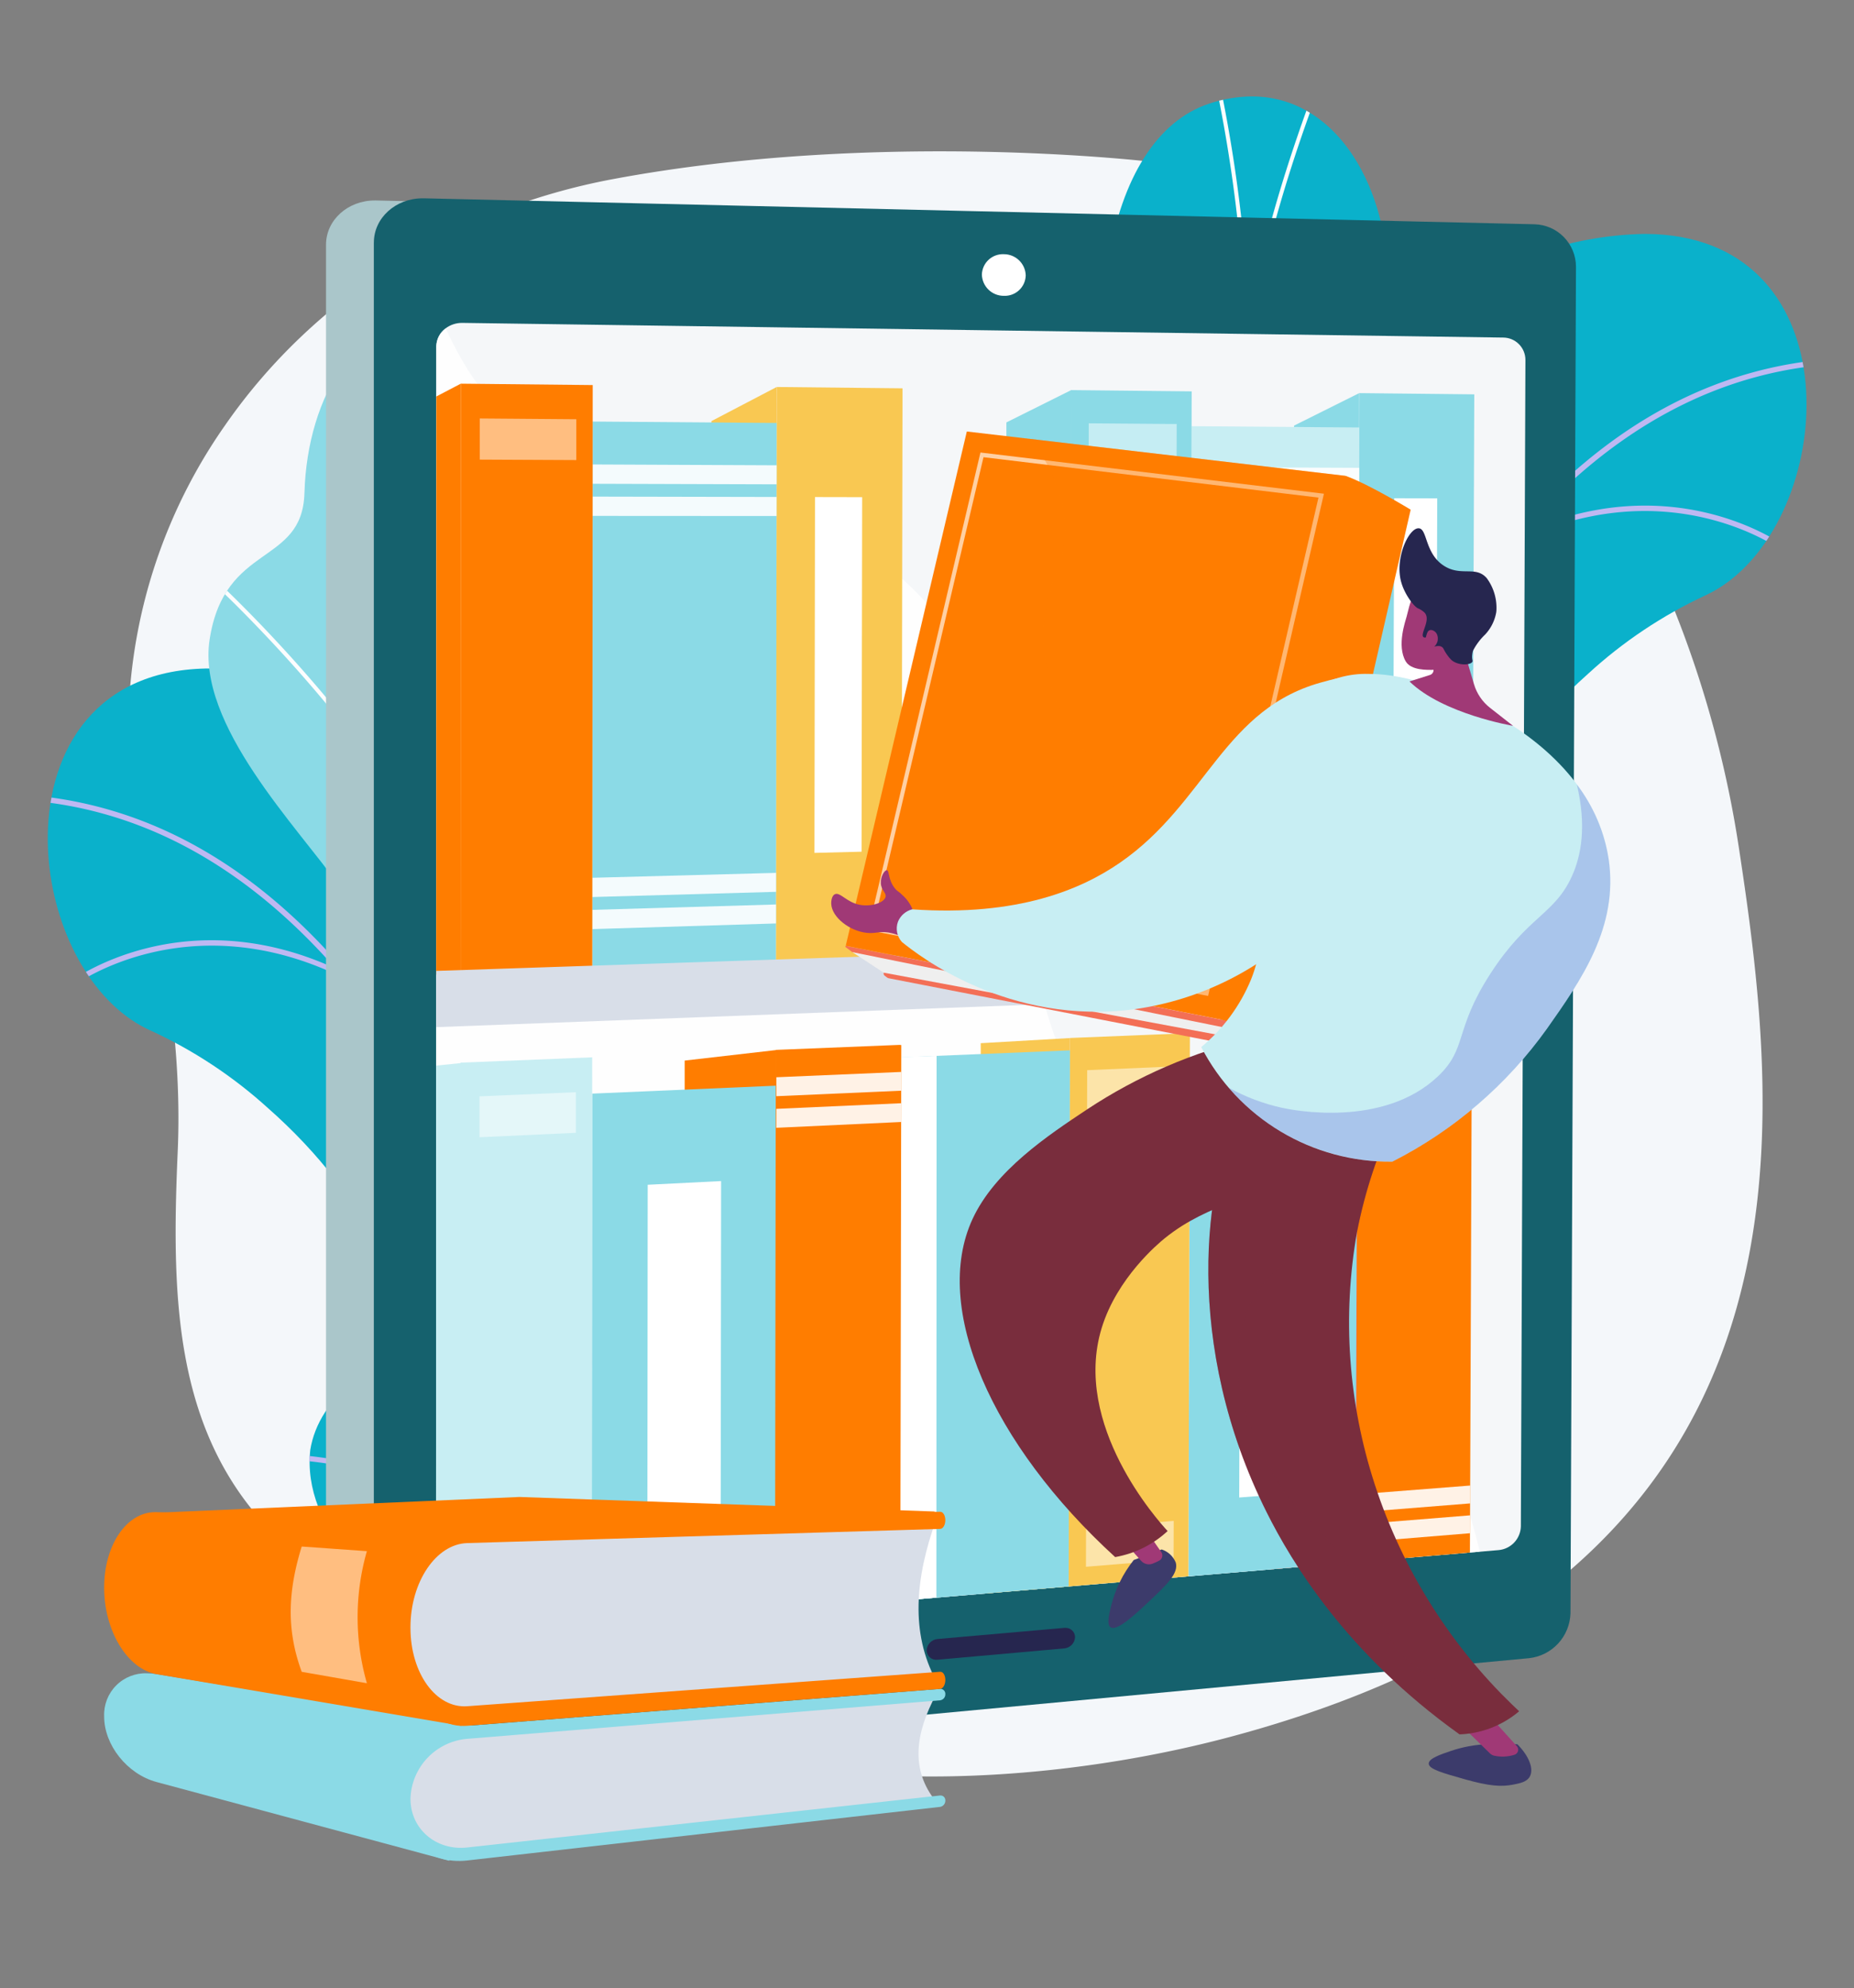 <svg id="Grupo_156212" data-name="Grupo 156212" xmlns="http://www.w3.org/2000/svg" xmlns:xlink="http://www.w3.org/1999/xlink" width="301.939" height="323.848" viewBox="0 0 301.939 323.848">
  <rect x="0" y="0" width="301.939" height="323.848" fill="#808080" stroke="none"/>
  <defs>
    <clipPath id="clip-path">
      <rect id="Rectángulo_46321" data-name="Rectángulo 46321" width="301.939" height="323.847" fill="none"/>
    </clipPath>
    <clipPath id="clip-path-3">
      <path id="Trazado_220546" data-name="Trazado 220546" d="M105.347,1103.293c-18.589,0-26.344,13.158-26.513,27.214v.962c.146,11.849,5.6,24.138,14.424,29.572h0l.024.015.007,0,.019.012.013.008.014.008.018.011.009.006.024.014,0,0a20.247,20.247,0,0,0,2.15,1.133,75.005,75.005,0,0,1,19.149,12.641c16.432,14.468,26.983,34.508,15.008,43.595-4.928,3.74-7.428,7.874-8.11,12.092-.681,6.322,1.953,12.455,6.578,17.85a49.866,49.866,0,0,0,10.115,8.749c2.955,1.956,7.244,4.309,11.52,7.6h36.034c.082-10.9,4.453-24,6.022-38.807l.013-.128c2-19.077-8.394-23.42-17.118-30.714-4.213-3.523-8.037-7.734-9.886-14.627l-.008-.031-.011-.042c-2.563-9.583-4.717-23.461-9.318-36.769-5.151-14.9-13.372-29.086-28.667-35.732q-1.871-.813-3.884-1.471-.766-.25-1.517-.479a56.356,56.356,0,0,0-15.634-2.682l-.473,0h-.007" transform="translate(-78.834 -1103.293)" fill="#0ab1cb"/>
    </clipPath>
    <clipPath id="clip-path-4">
      <path id="Trazado_220548" data-name="Trazado 220548" d="M78.834,1130.507v.962c.158,12.84,6.547,26.2,16.709,30.787,25.137,11.354,50.42,43.9,34.158,56.236s-6.078,28.986,8.583,38.69c2.955,1.956,7.244,4.309,11.52,7.6h39.677c-.574-12.37,1.076-26.375,2.393-38.935,2.965-28.291-21.326-24.178-27-45.341s-9.315-63.428-41.89-74.046a57.326,57.326,0,0,0-17.632-3.164c-18.589,0-26.344,13.158-26.513,27.214" transform="translate(-78.834 -1103.293)" fill="none"/>
    </clipPath>
    <clipPath id="clip-path-5">
      <rect id="Rectángulo_46229" data-name="Rectángulo 46229" width="128.505" height="199.533" fill="none"/>
    </clipPath>
    <clipPath id="clip-path-6">
      <path id="Trazado_220549" data-name="Trazado 220549" d="M359.626,543.55c-.335,11.912-13.009,8.045-15.443,23.863-2.137,13.884,14.3,30.464,21.309,40.4,18.31,25.949,9.111,43.355,9.333,60.7.719-1.034.583.529.663,2.093.068,1.34.3,2.681,1.358,2.384a5.558,5.558,0,0,1,3.649.172c1.926.585,4.23,1.171,12.147-3.112l36.481-10.184c-5.741-10.249-17.361-19.061-21.892-24.093-9.56-10.618-12.677-15.6-7.1-44.624,11.985-38.868,5.417-70.614-11.484-76.041a22.4,22.4,0,0,0-6.854-1.133c-13.249,0-21.714,13.574-22.164,29.58" transform="translate(-343.993 -513.97)" fill="#8bdae6"/>
    </clipPath>
    <clipPath id="clip-path-7">
      <path id="Trazado_220551" data-name="Trazado 220551" d="M359.626,543.55c-.334,11.912-13.009,8.045-15.443,23.863-2.137,13.884,14.3,30.464,21.309,40.4,26.357,37.353-4.295,57,18.217,84.241,8.3,10.039,43.978-.372,48.2-16.763s-17.982-32.084-24.679-39.522c-9.56-10.619-12.677-15.6-7.1-44.624,11.985-38.868,5.417-70.614-11.484-76.041a22.372,22.372,0,0,0-6.854-1.133c-13.247,0-21.714,13.575-22.164,29.58" transform="translate(-343.993 -513.97)" fill="none"/>
    </clipPath>
    <clipPath id="clip-path-8">
      <rect id="Rectángulo_46231" data-name="Rectángulo 46231" width="78.696" height="170.045" fill="none"/>
    </clipPath>
    <clipPath id="clip-path-9">
      <path id="Trazado_220552" data-name="Trazado 220552" d="M1831.642,389.339c-15.879,5.285-24.808,18.078-30.434,32.254-5.891,14.845-8.161,31.206-11,42.049a25.553,25.553,0,0,1-4.313,9.024c-8.811,11.767-25.008,13.091-22.41,36.483,2.682,24.149,12.843,43.725-.293,56.737l-.19.189a26.406,26.406,0,0,1-6.02,9.722c-13.136,13.013,40.759,32.579,36.074,15.854-2.289-8.17-2.649-15.007-1.739-20.771-.019-.493.016-.752.121-.717,3.18-17.788,18.563-25.133,25.829-30.008a49.858,49.858,0,0,0,10.06-8.81c4.591-5.424,7.189-11.575,6.468-17.892-.708-4.213-3.233-8.331-8.184-12.041-12.031-9.013-1.6-29.116,14.737-43.686a75.018,75.018,0,0,1,19.072-12.76,21.044,21.044,0,0,0,4.023-2.442c17.795-13.654,19.375-56.294-13.763-56.46h-.186a57.05,57.05,0,0,0-17.853,3.273" transform="translate(-1754.914 -386.066)" fill="#0ab1cb"/>
    </clipPath>
    <clipPath id="clip-path-10">
      <path id="Trazado_220554" data-name="Trazado 220554" d="M1831.642,389.339c-32.509,10.819-35.885,53.105-41.432,74.3s-29.863,17.235-26.723,45.506c2.682,24.149,6.633,53.636-6.5,66.649s40.759,32.579,36.074,15.854c-9.56-34.123,14.529-45,24.211-51.5,14.6-9.795,24.682-26.5,8.344-38.742s8.744-44.937,33.81-56.446c21.457-9.852,25.766-58.9-9.926-58.9a57,57,0,0,0-17.854,3.273" transform="translate(-1754.914 -386.066)" fill="none"/>
    </clipPath>
    <clipPath id="clip-path-11">
      <rect id="Rectángulo_46233" data-name="Rectángulo 46233" width="127.503" height="199.971" fill="none"/>
    </clipPath>
    <clipPath id="clip-path-12">
      <path id="Trazado_220555" data-name="Trazado 220555" d="M1633.83,160.392c-16.867,5.531-23.239,37.317-11.015,76.11,5.754,28.985,2.667,33.99-6.827,44.667-4.5,5.06-16.065,13.944-21.743,24.228l36.543,9.959c7.939,4.231,10.242,3.635,12.163,3.038a5.562,5.562,0,0,1,3.651-.2c1.063.29,1.283-1.05,1.343-2.39.07-1.565-.076-3.13.65-2.1.115-17.342-9.192-34.69,8.958-60.752,6.949-9.978,23.282-26.658,21.059-40.529-2.532-15.8-15.182-11.858-15.59-23.768-.547-15.955-9.047-29.443-22.227-29.443a22.323,22.323,0,0,0-6.966,1.176" transform="translate(-1594.246 -159.216)" fill="#0ab1cb"/>
    </clipPath>
    <clipPath id="clip-path-13">
      <path id="Trazado_220557" data-name="Trazado 220557" d="M1604.168,160.392c-16.867,5.531-23.239,37.317-11.015,76.11,5.754,28.985,2.668,33.99-6.827,44.667-6.65,7.479-28.758,23.309-24.434,39.673s40.069,26.555,48.3,16.465c22.343-27.377-8.429-46.837,17.7-84.352,6.949-9.978,23.281-26.658,21.059-40.529-2.532-15.8-15.182-11.858-15.59-23.768-.547-15.954-9.049-29.442-22.227-29.443a22.305,22.305,0,0,0-6.966,1.176" transform="translate(-1561.336 -159.216)" fill="none"/>
    </clipPath>
    <clipPath id="clip-path-14">
      <rect id="Rectángulo_46235" data-name="Rectángulo 46235" width="78.138" height="170.098" fill="none"/>
    </clipPath>
    <clipPath id="clip-path-15">
      <path id="Trazado_220558" data-name="Trazado 220558" d="M538.02,338.086V578.943c0,4.048,3.638,6.989,8.11,6.57L726.1,568.658a7.581,7.581,0,0,0,6.8-7.313L733.8,342a6.931,6.931,0,0,0-6.778-6.9L546.173,330.87l-.213,0c-4.4,0-7.94,3.193-7.94,7.218" transform="translate(-538.02 -330.868)" fill="#aac6ca"/>
    </clipPath>
    <clipPath id="clip-path-16">
      <path id="Trazado_220559" data-name="Trazado 220559" d="M616.942,334.5V575.355c0,4.048,3.638,6.989,8.11,6.57L805.026,565.07a7.581,7.581,0,0,0,6.8-7.313l.895-219.346a6.931,6.931,0,0,0-6.778-6.9L625.1,327.283l-.213,0c-4.4,0-7.94,3.193-7.94,7.218" transform="translate(-616.942 -327.28)" fill="#15616d"/>
    </clipPath>
    <clipPath id="clip-path-17">
      <path id="Trazado_220560" data-name="Trazado 220560" d="M721.088,533.828a3.683,3.683,0,0,0-1.479,2.921l-.044,206.836a3.684,3.684,0,0,0,4.255,3.5l168.8-14.283a3.983,3.983,0,0,0,3.62-3.852l.743-190.017a3.639,3.639,0,0,0-3.606-3.626l-169.49-2.389h-.068a4.429,4.429,0,0,0-2.729.912" transform="translate(-719.565 -532.916)" fill="none"/>
    </clipPath>
    <linearGradient id="linear-gradient" x1="-0.218" y1="1.377" x2="-0.218" y2="1.377" gradientUnits="objectBoundingBox">
      <stop offset="0" stop-color="#ebeff2"/>
      <stop offset="0.494" stop-color="#ebeff2"/>
      <stop offset="1" stop-color="#fff"/>
    </linearGradient>
    <clipPath id="clip-path-19">
      <rect id="Rectángulo_46239" data-name="Rectángulo 46239" width="169.985" height="213.261" fill="none"/>
    </clipPath>
    <clipPath id="clip-path-20">
      <path id="Trazado_220562" data-name="Trazado 220562" d="M1551.6,2686.74l-20.618,1.811a1.949,1.949,0,0,0-1.8,1.847,1.567,1.567,0,0,0,1.793,1.528l20.617-1.844a1.92,1.92,0,0,0,1.762-1.827,1.528,1.528,0,0,0-1.59-1.522c-.054,0-.109,0-.164.007" transform="translate(-1529.177 -2686.733)" fill="none"/>
    </clipPath>
    <linearGradient id="linear-gradient-2" x1="-25.673" y1="2.801" x2="-25.657" y2="2.801" gradientUnits="objectBoundingBox">
      <stop offset="0" stop-color="#444b8c"/>
      <stop offset="0.996" stop-color="#26264f"/>
      <stop offset="1" stop-color="#26264f"/>
    </linearGradient>
    <clipPath id="clip-path-22">
      <rect id="Rectángulo_46243" data-name="Rectángulo 46243" width="7.142" height="6.782" fill="none"/>
    </clipPath>
    <clipPath id="clip-path-23">
      <path id="Trazado_220563" data-name="Trazado 220563" d="M1627.5,423.009a3.416,3.416,0,0,1-3.572,3.324,3.553,3.553,0,0,1-3.57-3.456,3.417,3.417,0,0,1,3.584-3.324,3.553,3.553,0,0,1,3.557,3.456" transform="translate(-1620.354 -419.552)" fill="none"/>
    </clipPath>
    <linearGradient id="linear-gradient-3" x1="-22.433" y1="38.145" x2="-22.419" y2="38.145" xlink:href="#linear-gradient"/>
    <clipPath id="clip-path-25">
      <rect id="Rectángulo_46245" data-name="Rectángulo 46245" width="27.605" height="78.887" fill="none"/>
    </clipPath>
    <clipPath id="clip-path-26">
      <path id="Trazado_220567" data-name="Trazado 220567" d="M1280.5,732.647l20.446-.692.169-92.992-20.484-.215Z" transform="translate(-1280.496 -638.748)" fill="#f9c852"/>
    </clipPath>
    <clipPath id="clip-path-28">
      <rect id="Rectángulo_46247" data-name="Rectángulo 46247" width="7.768" height="57.956" fill="none"/>
    </clipPath>
    <clipPath id="clip-path-29">
      <path id="Trazado_220570" data-name="Trazado 220570" d="M1174.142,644.3V733l10.5-.355.122-93.9Z" transform="translate(-1174.142 -638.748)" fill="#f9c852"/>
    </clipPath>
    <clipPath id="clip-path-30">
      <path id="Trazado_220571" data-name="Trazado 220571" d="M977.408,785.041l29.91-1.012.122-88.041-29.964-.232Z" transform="translate(-977.408 -695.756)" fill="#8bdae6"/>
    </clipPath>
    <clipPath id="clip-path-32">
      <rect id="Rectángulo_46250" data-name="Rectángulo 46250" width="29.966" height="8.4" fill="none"/>
    </clipPath>
    <clipPath id="clip-path-33">
      <rect id="Rectángulo_46251" data-name="Rectángulo 46251" width="29.925" height="9.162" fill="none"/>
    </clipPath>
    <clipPath id="clip-path-34">
      <path id="Trazado_220577" data-name="Trazado 220577" d="M760.1,729.442l21.445-.726.073-95.226-21.487-.226Z" transform="translate(-760.1 -633.265)" fill="#ff7d00"/>
    </clipPath>
    <clipPath id="clip-path-36">
      <rect id="Rectángulo_46253" data-name="Rectángulo 46253" width="15.729" height="6.771" fill="none"/>
    </clipPath>
    <clipPath id="clip-path-37">
      <path id="Trazado_220580" data-name="Trazado 220580" d="M719.81,635.352l-.02,94.157,3.978-.067.031-96.177Z" transform="translate(-719.79 -633.265)" fill="#ff7d00"/>
    </clipPath>
    <clipPath id="clip-path-38">
      <path id="Trazado_220581" data-name="Trazado 220581" d="M2240.472,738.555l18.665-.631.334-88.868-18.7-.2Z" transform="translate(-2240.472 -648.859)" fill="#8bdae6"/>
    </clipPath>
    <clipPath id="clip-path-40">
      <rect id="Rectángulo_46256" data-name="Rectángulo 46256" width="7.204" height="55.37" fill="none"/>
    </clipPath>
    <clipPath id="clip-path-41">
      <path id="Trazado_220584" data-name="Trazado 220584" d="M2135.524,654.152v84.979l10.587-.576.031-89.7Z" transform="translate(-2135.524 -648.859)" fill="#8bdae6"/>
    </clipPath>
    <clipPath id="clip-path-42">
      <path id="Trazado_220585" data-name="Trazado 220585" d="M1964.073,788.649l27.276-.923.283-84.1-27.321-.212Z" transform="translate(-1964.073 -703.414)" fill="#c8eef3"/>
    </clipPath>
    <clipPath id="clip-path-44">
      <rect id="Rectángulo_46259" data-name="Rectángulo 46259" width="27.34" height="8.018" fill="none"/>
    </clipPath>
    <clipPath id="clip-path-45">
      <rect id="Rectángulo_46260" data-name="Rectángulo 46260" width="27.306" height="8.713" fill="none"/>
    </clipPath>
    <clipPath id="clip-path-46">
      <path id="Trazado_220591" data-name="Trazado 220591" d="M1766.115,735.637l19.535-.661.254-90.906-19.57-.206Z" transform="translate(-1766.115 -643.864)" fill="#8bdae6"/>
    </clipPath>
    <clipPath id="clip-path-48">
      <rect id="Rectángulo_46262" data-name="Rectángulo 46262" width="14.34" height="6.458" fill="none"/>
    </clipPath>
    <clipPath id="clip-path-49">
      <path id="Trazado_220594" data-name="Trazado 220594" d="M1660.872,648.8v86.51l10.587-.169.031-91.635Z" transform="translate(-1660.872 -643.504)" fill="#8bdae6"/>
    </clipPath>
    <clipPath id="clip-path-51">
      <path id="Trazado_220597" data-name="Trazado 220597" d="M2237.328,1687.1l-.294,87.276,18.629-1.576.325-86.455Z" transform="translate(-2237.034 -1686.34)" fill="#ff7d00"/>
    </clipPath>
    <clipPath id="clip-path-53">
      <rect id="Rectángulo_46265" data-name="Rectángulo 46265" width="18.686" height="8.658" fill="none"/>
    </clipPath>
    <clipPath id="clip-path-54">
      <rect id="Rectángulo_46266" data-name="Rectángulo 46266" width="18.66" height="9.296" fill="none"/>
    </clipPath>
    <clipPath id="clip-path-55">
      <path id="Trazado_220603" data-name="Trazado 220603" d="M2092.563,1695.073l.575,87.575,13.849-1.172.108-87.238Z" transform="translate(-2092.563 -1694.238)" fill="none"/>
    </clipPath>
    <linearGradient id="linear-gradient-4" x1="-14.21" y1="1.772" x2="-14.203" y2="1.772" gradientUnits="objectBoundingBox">
      <stop offset="0" stop-color="#ffc444"/>
      <stop offset="0.996" stop-color="#f36f56"/>
      <stop offset="1" stop-color="#f36f56"/>
    </linearGradient>
    <clipPath id="clip-path-56">
      <path id="Trazado_220604" data-name="Trazado 220604" d="M1961.409,1751.628l-.232,82.83,27.223-2.3.275-81.7Z" transform="translate(-1961.177 -1750.45)" fill="#8bdae6"/>
    </clipPath>
    <clipPath id="clip-path-58">
      <rect id="Rectángulo_46269" data-name="Rectángulo 46269" width="11.068" height="56.348" fill="none"/>
    </clipPath>
    <clipPath id="clip-path-59">
      <path id="Trazado_220607" data-name="Trazado 220607" d="M1763.832,1705.969l-.214,89.335,19.5-1.65.248-88.476Z" transform="translate(-1763.618 -1705.179)" fill="#f9c852"/>
    </clipPath>
    <clipPath id="clip-path-61">
      <rect id="Rectángulo_46271" data-name="Rectángulo 46271" width="14.31" height="6.976" fill="none"/>
    </clipPath>
    <clipPath id="clip-path-62">
      <rect id="Rectángulo_46272" data-name="Rectángulo 46272" width="14.289" height="7.47" fill="none"/>
    </clipPath>
    <clipPath id="clip-path-63">
      <path id="Trazado_220611" data-name="Trazado 220611" d="M1618.474,1714.138l.589,89.651,13.832-1.171.111-89.316Z" transform="translate(-1618.474 -1713.303)" fill="#f9c852"/>
    </clipPath>
    <clipPath id="clip-path-64">
      <path id="Trazado_220612" data-name="Trazado 220612" d="M1485.919,1734.714l-.161,88.505,27.42-2.32.209-87.323Z" transform="translate(-1485.758 -1733.576)" fill="#8bdae6"/>
    </clipPath>
    <clipPath id="clip-path-66">
      <rect id="Rectángulo_46275" data-name="Rectángulo 46275" width="6.04" height="90.778" fill="none"/>
    </clipPath>
    <clipPath id="clip-path-67">
      <path id="Trazado_220615" data-name="Trazado 220615" d="M1279.137,1725.283l-.127,91.443,20.4-1.726.165-90.544Z" transform="translate(-1279.01 -1724.456)" fill="#ff7d00"/>
    </clipPath>
    <clipPath id="clip-path-69">
      <rect id="Rectángulo_46277" data-name="Rectángulo 46277" width="20.449" height="9.102" fill="none"/>
    </clipPath>
    <clipPath id="clip-path-70">
      <rect id="Rectángulo_46278" data-name="Rectángulo 46278" width="20.419" height="9.8" fill="none"/>
    </clipPath>
    <clipPath id="clip-path-71">
      <path id="Trazado_220621" data-name="Trazado 220621" d="M1129.938,1734.753v90.95l14.833-1.255.1-91.413Z" transform="translate(-1129.938 -1733.034)" fill="#ff7d00"/>
    </clipPath>
    <clipPath id="clip-path-72">
      <path id="Trazado_220622" data-name="Trazado 220622" d="M976.644,1793.225l-.066,86.844,29.845-2.525.119-85.611Z" transform="translate(-976.578 -1791.933)" fill="#8bdae6"/>
    </clipPath>
    <clipPath id="clip-path-74">
      <rect id="Rectángulo_46281" data-name="Rectángulo 46281" width="12.011" height="59.028" fill="none"/>
    </clipPath>
    <clipPath id="clip-path-75">
      <path id="Trazado_220625" data-name="Trazado 220625" d="M759.783,1745.972l-.03,93.692c.1,0,.192-.008.289-.016l21.108-1.786.071-92.758Z" transform="translate(-759.753 -1745.104)" fill="#c8eef3"/>
    </clipPath>
    <clipPath id="clip-path-77">
      <rect id="Rectángulo_46283" data-name="Rectángulo 46283" width="15.694" height="7.339" fill="none"/>
    </clipPath>
    <clipPath id="clip-path-78">
      <rect id="Rectángulo_46284" data-name="Rectángulo 46284" width="15.668" height="7.882" fill="none"/>
    </clipPath>
    <clipPath id="clip-path-79">
      <path id="Trazado_220629" data-name="Trazado 220629" d="M719.584,1754.972l-.019,89.7a3.647,3.647,0,0,0,3.968,3.514l.116-93.627Z" transform="translate(-719.565 -1754.558)" fill="#c8eef3"/>
    </clipPath>
    <clipPath id="clip-path-80">
      <path id="Trazado_220630" data-name="Trazado 220630" d="M2014.277,874.092l11.045,3.782,19.918-86.819s-6.735-4.12-10.566-5.5Z" transform="translate(-2014.277 -785.559)" fill="#ff7d00"/>
    </clipPath>
    <clipPath id="clip-path-81">
      <path id="Trazado_220631" data-name="Trazado 220631" d="M1395.718,795.957l61.5,12.083,20.262-87.961a.551.551,0,0,0-.471-.678l-61.571-7.211Z" transform="translate(-1395.718 -712.19)" fill="#ff7d00"/>
    </clipPath>
    <clipPath id="clip-path-83">
      <rect id="Rectángulo_46288" data-name="Rectángulo 46288" width="74.232" height="88.514" fill="none"/>
    </clipPath>
    <clipPath id="clip-path-84">
      <rect id="Rectángulo_46289" data-name="Rectángulo 46289" width="51.827" height="94.652" fill="#ff7d00"/>
    </clipPath>
    <clipPath id="clip-path-85">
      <path id="Trazado_220634" data-name="Trazado 220634" d="M1394.914,1561.411l1.1.831a.079.079,0,0,0,.032.015l1.182.259,4.214,2.239-.287.848a.432.432,0,0,0,.141.485l.4.3a.669.669,0,0,0,.257.119l62.152,12.1c1.04.231,3.747-1.077,2.823-1.627,0,0-8.458-3.259-10.917-3.752l-61.012-11.983-.018,0a.1.1,0,0,0-.061.168" transform="translate(-1394.88 -1561.243)" fill="none"/>
    </clipPath>
    <linearGradient id="linear-gradient-5" x1="-1.969" y1="3.423" x2="-1.967" y2="3.423" xlink:href="#linear-gradient-4"/>
    <clipPath id="clip-path-87">
      <path id="Trazado_220636" data-name="Trazado 220636" d="M2367.345,2878.792a21.041,21.041,0,0,0-5.892,1.1c-1.681.571-3.6,1.221-3.594,2.059,0,.895,2.191,1.512,5.916,2.565,3.99,1.126,5.93,1.223,7.791.866,1.179-.227,2.255-.448,2.741-1.3.7-1.23-.082-3.33-2.02-5.286Z" transform="translate(-2357.859 -2878.792)" fill="none"/>
    </clipPath>
    <linearGradient id="linear-gradient-6" x1="-13.564" y1="5.727" x2="-13.559" y2="5.727" gradientUnits="objectBoundingBox">
      <stop offset="0" stop-color="#40447e"/>
      <stop offset="0.996" stop-color="#3c3b6b"/>
      <stop offset="1" stop-color="#3c3b6b"/>
    </linearGradient>
    <clipPath id="clip-path-88">
      <path id="Trazado_220637" data-name="Trazado 220637" d="M1833.35,2559.071a19.578,19.578,0,0,0-3.683,7.476c-.352,1.463-.731,3.036-.09,3.473,1.046.713,4.05-2.117,6.275-4.212,2.965-2.793,4.819-4.583,4.348-6.318a3.737,3.737,0,0,0-2.291-2.141Z" transform="translate(-1829.23 -2557.349)" fill="none"/>
    </clipPath>
    <linearGradient id="linear-gradient-7" x1="-15.358" y1="5.34" x2="-15.35" y2="5.34" xlink:href="#linear-gradient-6"/>
    <clipPath id="clip-path-89">
      <path id="Trazado_220638" data-name="Trazado 220638" d="M2416.126,2836.807l4.163,4.066a1.6,1.6,0,0,0,.675.414,6.411,6.411,0,0,0,3.356-.131.863.863,0,0,0,.4-1.41l-4.172-4.625Z" transform="translate(-2416.126 -2835.12)" fill="none"/>
    </clipPath>
    <linearGradient id="linear-gradient-8" x1="-24.353" y1="4.227" x2="-24.343" y2="4.227" gradientUnits="objectBoundingBox">
      <stop offset="0" stop-color="#311944"/>
      <stop offset="1" stop-color="#a03976"/>
    </linearGradient>
    <clipPath id="clip-path-90">
      <path id="Trazado_220639" data-name="Trazado 220639" d="M1858.554,2530.953l2.44,2.746a1.694,1.694,0,0,0,1.847.46,7.975,7.975,0,0,0,1.113-.514.939.939,0,0,0,.324-1.359l-2.249-3.241Z" transform="translate(-1858.554 -2529.045)" fill="none"/>
    </clipPath>
    <linearGradient id="linear-gradient-9" x1="-25.881" y1="11.441" x2="-25.867" y2="11.441" xlink:href="#linear-gradient-8"/>
    <clipPath id="clip-path-91">
      <path id="Trazado_220640" data-name="Trazado 220640" d="M2006.074,1759.461c-2.512.9-4.73,2.918-6.694,6.647-5.98,11.356-9.412,38.208,4.268,65.559,4.055,8.107,12.987,23,31.406,36.152a15.912,15.912,0,0,0,9.692-3.76,87.748,87.748,0,0,1-23.521-37,85.043,85.043,0,0,1-2.878-41.054,78.669,78.669,0,0,1,6.279-18.979c-.987-1-8.142-8.116-15.282-8.115a9.657,9.657,0,0,0-3.269.552" transform="translate(-1994.138 -1758.909)" fill="none"/>
    </clipPath>
    <linearGradient id="linear-gradient-10" x1="-1.401" y1="1.328" x2="-1.4" y2="1.328" gradientUnits="objectBoundingBox">
      <stop offset="0" stop-color="#ab316d"/>
      <stop offset="1" stop-color="#792d3d"/>
    </linearGradient>
    <clipPath id="clip-path-93">
      <rect id="Rectángulo_46299" data-name="Rectángulo 46299" width="50.607" height="108.911" fill="none"/>
    </clipPath>
    <clipPath id="clip-path-94">
      <path id="Trazado_220641" data-name="Trazado 220641" d="M1999.38,1766.108c1.964-3.729,4.182-5.749,6.694-6.647,8.063-2.883,17.412,6.4,18.551,7.563a78.778,78.778,0,0,0-6.208,18.647c-5.633,1.324-13.5,4.466-17.338,11.89-6.2,12.012,2.715,26.409,4.566,29.4,4.074,6.575,6.541,5.959,12.558,15.412,4.544,7.14,4.891,10.248,8.847,13.7,4.651,4.057,10.459,5.246,15.148,5.5.92.935,1.777,1.765,2.547,2.486a15.91,15.91,0,0,1-9.691,3.76c-18.419-13.149-27.351-28.045-31.406-36.153-13.68-27.351-10.248-54.2-4.268-65.559" transform="translate(-1994.139 -1758.909)" fill="none"/>
    </clipPath>
    <linearGradient id="linear-gradient-11" x1="-1.374" y1="1.326" x2="-1.373" y2="1.326" xlink:href="#linear-gradient-10"/>
    <clipPath id="clip-path-95">
      <path id="Trazado_220642" data-name="Trazado 220642" d="M1604.589,1725.039c-6.377,4.235-15.012,9.968-18.659,17.854-6.686,14.457,3.132,36.706,23.226,55.066a16.853,16.853,0,0,0,8.543-4.239c-1.552-1.677-15.566-17.256-10.744-33.055,2.505-8.208,9.289-13.833,10.233-14.6,7.659-6.21,14.419-5.5,21.649-13.036a31.849,31.849,0,0,0,5.565-7.991l-12.955-11.6a83.22,83.22,0,0,0-26.858,11.6" transform="translate(-1583.843 -1713.435)" fill="none"/>
    </clipPath>
    <linearGradient id="linear-gradient-12" x1="-1.241" y1="1.563" x2="-1.24" y2="1.563" xlink:href="#linear-gradient-10"/>
    <clipPath id="clip-path-96">
      <path id="Trazado_220643" data-name="Trazado 220643" d="M2000.582,1114.812c-8.236,5.71-8.716,19.8-8.943,26.447-.3,8.885,1.757,13.492-1.128,20.743a28.425,28.425,0,0,1-8.114,11.017,34.576,34.576,0,0,0,31.122,18.661,69.659,69.659,0,0,0,25.177-21.65c5.564-7.892,11.674-16.558,10.057-27.6-2.053-14.033-15.057-21.529-18.744-23.655-1.787-1.03-11.343-6.538-20.347-6.539a15.634,15.634,0,0,0-9.082,2.58" transform="translate(-1982.398 -1112.232)" fill="#c8eef3"/>
    </clipPath>
    <clipPath id="clip-path-97">
      <path id="Trazado_220644" data-name="Trazado 220644" d="M1379.885,1438.344c.05,1.217.939,1.579.771,2.254-.236.948-2.343,1.638-4.21,1.284-2.164-.41-3.22-2.154-4.067-1.712-.615.321-.575,1.469-.571,1.57.094,2.154,2.972,4.414,5.779,4.709a6.725,6.725,0,0,0,1.649-.048,5.9,5.9,0,0,1,2.489.119c1.272.323,1.716.761,2.355.5,1.045-.429,1.469-2.267,1.213-3.639a6.122,6.122,0,0,0-1.882-3.069c-.68-.687-.82-.579-1.264-1.141-1.118-1.415-.848-2.877-1.278-2.926h-.022c-.377,0-1.007,1.033-.963,2.1" transform="translate(-1371.807 -1436.244)" fill="none"/>
    </clipPath>
    <linearGradient id="linear-gradient-13" x1="-7.603" y1="10.56" x2="-7.597" y2="10.56" xlink:href="#linear-gradient-8"/>
    <clipPath id="clip-path-98">
      <path id="Trazado_220645" data-name="Trazado 220645" d="M1549.587,1115.626c-16.391,4.179-19.164,19.718-33.3,29.491-6.23,4.308-16.564,8.809-33.867,7.611a3.419,3.419,0,0,0-2.307,2.008,3.266,3.266,0,0,0,.635,3.307c2.553,2.078,17.356,13.723,37.991,10.939a49.5,49.5,0,0,0,28.563-14.542c12.261-12.454,19.221-32.715,13.319-38.243a6.87,6.87,0,0,0-4.833-1.584,25.894,25.894,0,0,0-6.2,1.013" transform="translate(-1479.913 -1114.613)" fill="#c8eef3"/>
    </clipPath>
    <clipPath id="clip-path-100">
      <rect id="Rectángulo_46306" data-name="Rectángulo 46306" width="62.137" height="61.432" fill="none"/>
    </clipPath>
    <clipPath id="clip-path-101">
      <path id="Trazado_220646" data-name="Trazado 220646" d="M2061.882,1342.34c4.872-4.615,2.566-7.475,8.562-16.743,6.108-9.442,10.5-9.617,13.319-15.982,1.456-3.293,2.354-8.022.75-14.816a26.82,26.82,0,0,1,5.183,12.178c1.616,11.046-4.492,19.711-10.057,27.6a69.663,69.663,0,0,1-25.177,21.65,35.044,35.044,0,0,1-19.437-5.694,34.362,34.362,0,0,1-7.2-6.35,32.128,32.128,0,0,0,8.754,3.292c1.625.351,16.376,3.321,25.305-5.137" transform="translate(-2027.822 -1294.798)" fill="none"/>
    </clipPath>
    <linearGradient id="linear-gradient-14" x1="-2.422" y1="2.619" x2="-2.421" y2="2.619" gradientUnits="objectBoundingBox">
      <stop offset="0" stop-color="#aa80f9"/>
      <stop offset="0.996" stop-color="#6165d7"/>
      <stop offset="1" stop-color="#6165d7"/>
    </linearGradient>
    <clipPath id="clip-path-102">
      <path id="Trazado_220647" data-name="Trazado 220647" d="M2329.983,1074a.841.841,0,0,1-.588.8l-3.332,1.051c5.456,5.316,16.864,7.231,16.864,7.231l-3.74-2.929a7.645,7.645,0,0,1-2.617-3.848l-1.41-4.762-5.177-1.047Z" transform="translate(-2326.063 -1070.502)" fill="none"/>
    </clipPath>
    <linearGradient id="linear-gradient-15" x1="-10.862" y1="11.366" x2="-10.857" y2="11.366" xlink:href="#linear-gradient-8"/>
    <clipPath id="clip-path-103">
      <path id="Trazado_220648" data-name="Trazado 220648" d="M2318.787,963.678a9.991,9.991,0,0,0-2.685.895c-.046.032-.089.064-.089.064l-.7.737c-.493.562-.731.965-1.37,3.62-.153.634-1.665,4.74-.145,7.31.86,1.454,3.384,1.411,4.754,1.367a5.363,5.363,0,0,1,.846,0c.036.251,5.279-1.286,4.978-1.94q-.174-.377-.351-.746c-1.444-6.849-3.958-11.309-5.215-11.309h-.026" transform="translate(-2313.13 -963.677)" fill="none"/>
    </clipPath>
    <linearGradient id="linear-gradient-16" x1="-12.488" y1="12.41" x2="-12.483" y2="12.41" xlink:href="#linear-gradient-8"/>
    <clipPath id="clip-path-105">
      <path id="Trazado_220650" data-name="Trazado 220650" d="M2352.372,1040.185c-.44,1.14-.545,2.7.366,2.651a1.732,1.732,0,0,0,1.3-2.157,1.224,1.224,0,0,0-1.055-.952.638.638,0,0,0-.607.458" transform="translate(-2352.043 -1039.727)" fill="none"/>
    </clipPath>
    <linearGradient id="linear-gradient-17" x1="-61.86" y1="55.773" x2="-61.833" y2="55.773" xlink:href="#linear-gradient-8"/>
    <clipPath id="clip-path-106">
      <path id="Trazado_220651" data-name="Trazado 220651" d="M260.869,2473.283l59.749,14.434,66.875-14.617-67.788-2.375Z" transform="translate(-260.869 -2470.725)" fill="#ff7d00"/>
    </clipPath>
    <clipPath id="clip-path-107">
      <path id="Trazado_220652" data-name="Trazado 220652" d="M171.881,2768.74v.051c0,4.611,3.729,9.367,8.529,10.659l47.657,12.826,3.457-22.03-51.115-8.364a8.916,8.916,0,0,0-1.558-.14,6.74,6.74,0,0,0-6.971,7" transform="translate(-171.881 -2761.741)" fill="#8bdae6"/>
    </clipPath>
    <clipPath id="clip-path-108">
      <path id="Trazado_220653" data-name="Trazado 220653" d="M684.236,2803a9.558,9.558,0,0,0-8.788,9.2v3.185c0,4.7,3.965,8.059,8.788,7.52l77-8.6c-4.194-5.158-3.408-11.092,0-17.436Z" transform="translate(-675.448 -2796.869)" fill="none"/>
    </clipPath>
    <linearGradient id="linear-gradient-18" x1="-0.777" y1="1.8" x2="-0.776" y2="1.8" gradientUnits="objectBoundingBox">
      <stop offset="0" stop-color="#f4f7fa"/>
      <stop offset="0.996" stop-color="#d8dee8"/>
      <stop offset="1" stop-color="#d8dee8"/>
    </linearGradient>
    <clipPath id="clip-path-109">
      <path id="Trazado_220654" data-name="Trazado 220654" d="M743,2787.483l-77.029,6.008c-6.291.491-11.5,5.894-11.5,12.037v.068c0,6.142,5.213,10.549,11.5,9.835L743,2806.7a1.018,1.018,0,0,0,.839-1.022.779.779,0,0,0-.839-.835l-77.029,8.471c-5.061.556-9.24-3-9.24-7.931v-.067a10.089,10.089,0,0,1,9.24-9.7L743,2789.341a.978.978,0,0,0,.839-1,.814.814,0,0,0-.779-.865l-.06,0" transform="translate(-654.468 -2787.481)" fill="#8bdae6"/>
    </clipPath>
    <clipPath id="clip-path-110">
      <path id="Trazado_220655" data-name="Trazado 220655" d="M171.881,2508.045v.076c0,6.925,3.729,13.216,8.529,14.063l49.66,8.416,3.019-32.839L180.41,2495.8c-.076,0-.151,0-.227,0-4.689,0-8.3,5.431-8.3,12.246" transform="translate(-171.881 -2495.799)" fill="#ff7d00"/>
    </clipPath>
    <clipPath id="clip-path-111">
      <path id="Trazado_220656" data-name="Trazado 220656" d="M688.552,2510.575a13.419,13.419,0,0,0-13.1,13.122v4.782a11.869,11.869,0,0,0,13.1,11.776l72.689-5.483c-4.183-7.774-3.419-16.675,0-26.18Z" transform="translate(-675.448 -2508.593)" fill="none"/>
    </clipPath>
    <linearGradient id="linear-gradient-19" x1="-0.777" y1="2.369" x2="-0.776" y2="2.369" xlink:href="#linear-gradient-18"/>
    <clipPath id="clip-path-112">
      <path id="Trazado_220657" data-name="Trazado 220657" d="M743,2495.158l-77.029,1.915c-6.291.156-11.5,7.789-11.5,17.012v.1c0,9.223,5.213,16.32,11.5,15.83L743,2524.008c.463-.036.839-.689.839-1.458s-.375-1.365-.839-1.331l-77.029,5.612c-5.061.369-9.24-5.353-9.24-12.761v-.1c0-7.408,4.179-13.56,9.24-13.711l77.029-2.31c.463-.014.839-.649.839-1.417s-.368-1.372-.826-1.372H743" transform="translate(-654.468 -2495.158)" fill="#ff7d00"/>
    </clipPath>
    <clipPath id="clip-path-114">
      <rect id="Rectángulo_46319" data-name="Rectángulo 46319" width="12.405" height="22.263" fill="none"/>
    </clipPath>
  </defs>
  <g id="Grupo_156211" data-name="Grupo 156211" clip-path="url(#clip-path)">
    <g id="Grupo_155955" data-name="Grupo 155955" transform="translate(0 0)">
      <g id="Grupo_155954" data-name="Grupo 155954" clip-path="url(#clip-path)">
        <path id="Trazado_220545" data-name="Trazado 220545" d="M473.724,362.859c-7.215-47.224-36.795-105.241-95.234-111.313,0,0-44.37-5.4-88.108,2.783-25.959,4.855-48.721,19.306-63.124,40.075a86.911,86.911,0,0,0-13.375,70.24c3.792,15.682,6.355,31.913,5.652,48.027-1.224,28.046-.52,54.225,26.7,70.95,24.3,14.934,54.887,28.106,84.066,30.413,19.829,1.568,42.067-.969,61.179-6.132,97.4-26.31,89.462-97.82,82.247-145.044" transform="translate(-190.592 -225.148)" fill="#f4f7fa"/>
      </g>
    </g>
    <g id="Grupo_155957" data-name="Grupo 155957" transform="translate(7.78 108.877)">
      <g id="Grupo_155956" data-name="Grupo 155956" clip-path="url(#clip-path-3)">
        <rect id="Rectángulo_46228" data-name="Rectángulo 46228" width="182.787" height="197.852" transform="matrix(0.85, -0.526, 0.526, 0.85, -72.249, 44.695)" fill="#0ab1cb"/>
      </g>
    </g>
    <g id="Grupo_155962" data-name="Grupo 155962" transform="translate(7.78 108.877)">
      <g id="Grupo_155961" data-name="Grupo 155961" clip-path="url(#clip-path-4)">
        <g id="Grupo_155960" data-name="Grupo 155960" transform="translate(-7.78 -3.248)" style="mix-blend-mode: soft-light;isolation: isolate">
          <g id="Grupo_155959" data-name="Grupo 155959">
            <g id="Grupo_155958" data-name="Grupo 155958" clip-path="url(#clip-path-5)">
              <path id="Trazado_220547" data-name="Trazado 220547" d="M54.664,1122.516c-24.851-11.406-42.894,1.893-43.078,2.033l.369.774c.185-.14,18.726-13.789,44.059-1.248,18.712,22.026,31.252,53.153,39.436,81.207,3.2,10.967,5.89,21.954,8.149,32.512-16.61-36.335-58.511-36.339-58.908-36.242l.153.872c.422-.049,44.033-.264,59.479,38.81,2.039,9.845,3.7,19.265,5.052,27.882l.683.05c-1.361-8.707-3.042-18.237-5.107-28.2h0l0-.006c-1.157-5.581-2.434-11.3-3.843-17.081-1.1-26.9,16.428-49.98,16.606-50.21l-.491-.651c-.173.224-16.668,21.932-16.834,47.954-1.322-5.281-2.754-10.608-4.307-15.931-7.733-26.512-17.125-48.593-27.988-65.846l.069-.005c-3.052-29.519-19.4-68.414-19.569-68.8l-.582.382c.162.383,16.011,38.084,19.353,67.276q-2.993-4.666-6.131-8.848C43.951,1106.182,23.349,1094.353,0,1094.035l.045.883c22.292.3,40.235,11.262,54.619,27.6m72.2,134.819a143.461,143.461,0,0,0-7.441,12.522l.81.06c2.745-5.222,5.612-9.614,7.156-11.978a18.413,18.413,0,0,0,1.117-1.795l-.6-.458c-.061.147-.515.842-1.042,1.648" transform="translate(0 -1070.384)" fill="#beb8f2"/>
            </g>
          </g>
        </g>
      </g>
    </g>
    <g id="Grupo_155964" data-name="Grupo 155964" transform="translate(33.947 50.721)">
      <g id="Grupo_155963" data-name="Grupo 155963" clip-path="url(#clip-path-6)">
        <rect id="Rectángulo_46230" data-name="Rectángulo 46230" width="94.428" height="164.229" transform="translate(-9.385 0.344) rotate(-2.661)" fill="#8bdae6"/>
      </g>
    </g>
    <g id="Grupo_155969" data-name="Grupo 155969" transform="translate(33.947 50.721)">
      <g id="Grupo_155968" data-name="Grupo 155968" clip-path="url(#clip-path-7)">
        <g id="Grupo_155967" data-name="Grupo 155967" transform="translate(0.669 -15.764)" style="mix-blend-mode: soft-light;isolation: isolate">
          <g id="Grupo_155966" data-name="Grupo 155966">
            <g id="Grupo_155965" data-name="Grupo 155965" clip-path="url(#clip-path-8)">
              <path id="Trazado_220550" data-name="Trazado 220550" d="M393.436,476.768a381.6,381.6,0,0,0,9.452,40.012c.731,2.493,1.5,4.991,2.284,7.492l.619-.173c-.787-2.5-1.555-5-2.287-7.5a366.727,366.727,0,0,1-13.135-66.3q-.732-7.3-1.125-14.52c2.051-14.763,25.662-32.583,25.9-32.761l-.384-.561c-.931.7-21.666,16.35-25.647,30.779a292.773,292.773,0,0,1,.323-33.832,237.664,237.664,0,0,1,4.439-32.631c.372-1.76.849-3.544,1.31-5.269.622-2.326,1.264-4.73,1.668-7.135l-.636-.141c-.4,2.372-1.037,4.761-1.654,7.07-.464,1.734-.943,3.526-1.319,5.3a238.424,238.424,0,0,0-4.452,32.729q-.211,3.048-.353,6.133a.061.061,0,0,1-.121.009c-2.736-15.037-8.124-29.627-9.986-34.672-.351-.951-.629-1.7-.655-1.833l-.632.114c.033.171.2.634.687,1.948,2,5.428,8.1,21.947,10.549,38.122h.01c-.292,8.691-.189,17.571.3,26.57l0,.019h0q.4,7.257,1.13,14.607,1,9.986,2.636,20.131c-9.224-27.421-40.838-56.543-41.181-56.856l-.413.51c.367.335,36.745,33.842,42.651,62.64Zm35.472,27.257a138.935,138.935,0,0,0-7.275,15.653l.785-.219a137.756,137.756,0,0,1,7.047-15.069Z" transform="translate(-350.769 -354.226)" fill="#fcfdfe"/>
            </g>
          </g>
        </g>
      </g>
    </g>
    <g id="Grupo_155971" data-name="Grupo 155971" transform="translate(173.182 38.099)">
      <g id="Grupo_155970" data-name="Grupo 155970" clip-path="url(#clip-path-9)">
        <rect id="Rectángulo_46232" data-name="Rectángulo 46232" width="262.159" height="234.425" transform="matrix(0.521, -0.854, 0.854, 0.521, -109.913, 161.998)" fill="#0ab1cb"/>
      </g>
    </g>
    <g id="Grupo_155976" data-name="Grupo 155976" transform="translate(173.182 38.099)">
      <g id="Grupo_155975" data-name="Grupo 155975" clip-path="url(#clip-path-10)">
        <g id="Grupo_155974" data-name="Grupo 155974" transform="translate(1.255 -3.158)" style="mix-blend-mode: soft-light;isolation: isolate">
          <g id="Grupo_155973" data-name="Grupo 155973">
            <g id="Grupo_155972" data-name="Grupo 155972" clip-path="url(#clip-path-11)">
              <path id="Trazado_220553" data-name="Trazado 220553" d="M1895.089,378.294l.04-.883c-23.346.462-43.875,12.419-61.015,35.536q-3.112,4.2-6.076,8.886c3.162-29.212,18.778-67.01,18.938-67.394l-.584-.379c-.162.391-16.274,39.387-19.144,68.924l.069,0c-10.756,17.32-20.012,39.458-27.581,66.017-1.52,5.332-2.919,10.668-4.208,15.958-.327-26.021-16.955-47.626-17.13-47.849l-.487.655c.179.229,17.853,23.2,16.915,50.107-1.373,5.793-2.615,11.516-3.737,17.1l0,.006h0c-2,9.975-3.626,19.516-4.933,28.231l.683-.055c1.3-8.625,2.9-18.055,4.879-27.913,15.2-39.168,58.816-39.222,59.239-39.176l.148-.873c-.4-.1-42.3.168-58.683,36.6,2.194-10.572,4.817-21.575,7.948-32.562,8.011-28.1,20.358-59.307,38.934-81.448,25.255-12.7,43.88.837,44.066.976l.364-.776c-.185-.138-18.31-13.326-43.09-1.767,14.283-16.423,32.158-27.492,54.448-27.934M1768.224,539.848l-.6.462a18.481,18.481,0,0,0,1.128,1.788c1.559,2.354,4.452,6.729,7.229,11.934l.81-.065a143.46,143.46,0,0,0-7.518-12.476c-.531-.8-.99-1.5-1.052-1.642" transform="translate(-1767.626 -354.06)" fill="#beb8f2"/>
            </g>
          </g>
        </g>
      </g>
    </g>
    <g id="Grupo_155978" data-name="Grupo 155978" transform="translate(157.326 15.712)">
      <g id="Grupo_155977" data-name="Grupo 155977" clip-path="url(#clip-path-12)">
        <rect id="Rectángulo_46234" data-name="Rectángulo 46234" width="163.733" height="92.986" transform="translate(-6.462 160.11) rotate(-87.689)" fill="#0ab1cb"/>
      </g>
    </g>
    <g id="Grupo_155983" data-name="Grupo 155983" transform="translate(154.079 15.712)">
      <g id="Grupo_155982" data-name="Grupo 155982" clip-path="url(#clip-path-13)">
        <g id="Grupo_155981" data-name="Grupo 155981" transform="translate(8.941 -15.712)" style="mix-blend-mode: soft-light;isolation: isolate">
          <g id="Grupo_155980" data-name="Grupo 155980">
            <g id="Grupo_155979" data-name="Grupo 155979" clip-path="url(#clip-path-14)">
              <path id="Trazado_220556" data-name="Trazado 220556" d="M1687.815,122.525c5.729-28.834,41.9-62.565,42.264-62.9l-.416-.507c-.341.315-31.775,29.632-40.829,57.109q1.567-10.145,2.511-20.146.692-7.35,1.04-14.614h0c0-.007,0-.013,0-.019.437-9,.485-17.882.139-26.571h.01c2.345-16.19,8.343-32.746,10.314-38.187.477-1.317.644-1.781.675-1.953l-.633-.11c-.026.13-.3.883-.644,1.836-1.831,5.055-7.129,19.679-9.772,34.733a.061.061,0,0,1-.121-.008q-.163-3.083-.391-6.131a238.444,238.444,0,0,0-4.654-32.7c-.387-1.776-.877-3.565-1.351-5.3-.632-2.306-1.285-4.691-1.7-7.06l-.635.145c.419,2.4,1.076,4.8,1.712,7.125.472,1.722.959,3.5,1.342,5.261a237.7,237.7,0,0,1,4.64,32.6,292.706,292.706,0,0,1,.531,33.829c-4.069-14.4-24.9-29.929-25.836-30.62l-.381.564c.24.177,23.96,17.851,26.1,32.6q-.352,7.217-1.035,14.527a366.759,366.759,0,0,1-12.726,66.381c-.716,2.5-1.469,5.006-2.241,7.515l.62.169c.771-2.505,1.523-5.008,2.238-7.506a381.665,381.665,0,0,0,9.205-40.07Zm-35.874,27.84a137.755,137.755,0,0,1,7.14,15.025l.786.214A138.953,138.953,0,0,0,1652.5,150Z" transform="translate(-1651.942)" fill="#fcfdfe"/>
            </g>
          </g>
        </g>
      </g>
    </g>
    <g id="Grupo_155985" data-name="Grupo 155985" transform="translate(53.094 32.651)">
      <g id="Grupo_155984" data-name="Grupo 155984" clip-path="url(#clip-path-15)">
        <rect id="Rectángulo_46236" data-name="Rectángulo 46236" width="263.808" height="207.333" transform="matrix(0.046, -0.999, 0.999, 0.046, -11.731, 254.523)" fill="#aac6ca"/>
      </g>
    </g>
    <g id="Grupo_155987" data-name="Grupo 155987" transform="translate(60.882 32.297)">
      <g id="Grupo_155986" data-name="Grupo 155986" clip-path="url(#clip-path-16)">
        <rect id="Rectángulo_46237" data-name="Rectángulo 46237" width="263.808" height="207.333" transform="translate(-11.731 254.523) rotate(-87.361)" fill="#15616d"/>
      </g>
    </g>
    <g id="Grupo_155989" data-name="Grupo 155989" transform="translate(71.01 52.59)">
      <g id="Grupo_155988" data-name="Grupo 155988" clip-path="url(#clip-path-17)">
        <rect id="Rectángulo_46238" data-name="Rectángulo 46238" width="222.308" height="187.105" transform="translate(-9.86 213.912) rotate(-87.361)" fill="url(#linear-gradient)"/>
      </g>
    </g>
    <g id="Grupo_155994" data-name="Grupo 155994" transform="translate(0 0)">
      <g id="Grupo_155993" data-name="Grupo 155993" clip-path="url(#clip-path)">
        <g id="Grupo_155992" data-name="Grupo 155992" transform="translate(71.01 53.504)" opacity="0.9" style="mix-blend-mode: soft-light;isolation: isolate">
          <g id="Grupo_155991" data-name="Grupo 155991">
            <g id="Grupo_155990" data-name="Grupo 155990" clip-path="url(#clip-path-19)">
              <path id="Trazado_220561" data-name="Trazado 220561" d="M889.55,741.4l-165.6,14.013c-2.35.2-4.383-1.355-4.383-3.488l.044-206.835a3.743,3.743,0,0,1,1.543-2.92c.544,1.227,1.162,2.437,1.795,3.622,18.634,34.881,55.85,11.594,80.366,45.963,19.173,26.877,4.281,52.62,25.915,82.429,17.089,23.539,32.4,15.237,47.95,37.891,5.986,8.719,9.873,18.922,12.37,29.326" transform="translate(-719.566 -542.171)" fill="#fff"/>
            </g>
          </g>
        </g>
      </g>
    </g>
    <g id="Grupo_155996" data-name="Grupo 155996" transform="translate(150.905 265.137)">
      <g id="Grupo_155995" data-name="Grupo 155995" clip-path="url(#clip-path-20)">
        <rect id="Rectángulo_46241" data-name="Rectángulo 46241" width="6.227" height="24.365" transform="translate(-0.209 5.274) rotate(-87.75)" fill="url(#linear-gradient-2)"/>
      </g>
    </g>
    <g id="Grupo_156003" data-name="Grupo 156003" transform="translate(0 0)">
      <g id="Grupo_156002" data-name="Grupo 156002" clip-path="url(#clip-path)">
        <g id="Grupo_156001" data-name="Grupo 156001" transform="translate(159.903 41.403)" style="mix-blend-mode: soft-light;isolation: isolate">
          <g id="Grupo_156000" data-name="Grupo 156000">
            <g id="Grupo_155999" data-name="Grupo 155999" clip-path="url(#clip-path-22)">
              <g id="Grupo_155998" data-name="Grupo 155998" transform="translate(0 0)">
                <g id="Grupo_155997" data-name="Grupo 155997" clip-path="url(#clip-path-23)">
                  <rect id="Rectángulo_46242" data-name="Rectángulo 46242" width="7.128" height="7.413" transform="translate(-0.273 6.804) rotate(-87.75)" fill="url(#linear-gradient-3)"/>
                </g>
              </g>
            </g>
          </g>
        </g>
      </g>
    </g>
    <g id="Grupo_156008" data-name="Grupo 156008" transform="translate(71.01 52.59)">
      <g id="Grupo_156007" data-name="Grupo 156007" clip-path="url(#clip-path-17)">
        <g id="Grupo_156006" data-name="Grupo 156006" transform="translate(75.617 125.861)" opacity="0.5" style="mix-blend-mode: soft-light;isolation: isolate">
          <g id="Grupo_156005" data-name="Grupo 156005">
            <g id="Grupo_156004" data-name="Grupo 156004" clip-path="url(#clip-path-25)">
              <path id="Trazado_220564" data-name="Trazado 220564" d="M1514.656,1811.331l-27.463,1.276.005-3.057,27.464-1.236Z" transform="translate(-1487.058 -1808.314)" fill="#fff"/>
              <path id="Trazado_220565" data-name="Trazado 220565" d="M1513.242,2557.44l-27.422,2.25.006-3.047,27.424-2.21Z" transform="translate(-1485.82 -2480.802)" fill="#fff"/>
            </g>
          </g>
        </g>
      </g>
    </g>
    <g id="Grupo_156010" data-name="Grupo 156010" transform="translate(126.364 63.034)">
      <g id="Grupo_156009" data-name="Grupo 156009" clip-path="url(#clip-path-26)">
        <rect id="Rectángulo_46246" data-name="Rectángulo 46246" width="20.615" height="93.899" transform="translate(0 0)" fill="#f9c852"/>
      </g>
    </g>
    <g id="Grupo_156015" data-name="Grupo 156015" transform="translate(71.01 52.59)">
      <g id="Grupo_156014" data-name="Grupo 156014" clip-path="url(#clip-path-17)">
        <g id="Grupo_156013" data-name="Grupo 156013" transform="translate(61.631 28.371)" style="mix-blend-mode: soft-light;isolation: isolate">
          <g id="Grupo_156012" data-name="Grupo 156012">
            <g id="Grupo_156011" data-name="Grupo 156011" clip-path="url(#clip-path-28)">
              <path id="Trazado_220568" data-name="Trazado 220568" d="M1351.763,878.167l-7.671.195.088-57.956,7.68.016Z" transform="translate(-1344.092 -820.406)" fill="#fff"/>
            </g>
          </g>
        </g>
      </g>
    </g>
    <g id="Grupo_156017" data-name="Grupo 156017" transform="translate(115.869 63.034)">
      <g id="Grupo_156016" data-name="Grupo 156016" clip-path="url(#clip-path-29)">
        <rect id="Rectángulo_46248" data-name="Rectángulo 46248" width="10.618" height="94.254" fill="#f9c852"/>
      </g>
    </g>
    <g id="Grupo_156019" data-name="Grupo 156019" transform="translate(96.454 68.66)">
      <g id="Grupo_156018" data-name="Grupo 156018" clip-path="url(#clip-path-30)">
        <rect id="Rectángulo_46249" data-name="Rectángulo 46249" width="90.326" height="33.286" transform="matrix(0.037, -0.999, 0.999, 0.037, -3.272, 89.165)" fill="#8bdae6"/>
      </g>
    </g>
    <g id="Grupo_156027" data-name="Grupo 156027" transform="translate(71.01 52.59)">
      <g id="Grupo_156026" data-name="Grupo 156026" clip-path="url(#clip-path-17)">
        <g id="Grupo_156022" data-name="Grupo 156022" transform="translate(25.502 23.057)" opacity="0.9" style="mix-blend-mode: soft-light;isolation: isolate">
          <g id="Grupo_156021" data-name="Grupo 156021">
            <g id="Grupo_156020" data-name="Grupo 156020" clip-path="url(#clip-path-32)">
              <path id="Trazado_220572" data-name="Trazado 220572" d="M1007.979,769.8l-29.958-.091,0-3.144,29.96.135Z" transform="translate(-978.017 -766.561)" fill="#fff"/>
              <path id="Trazado_220573" data-name="Trazado 220573" d="M1007.936,822.813l-29.955-.018,0-3.143,29.956.061Z" transform="translate(-977.981 -814.413)" fill="#fff"/>
            </g>
          </g>
        </g>
        <g id="Grupo_156025" data-name="Grupo 156025" transform="translate(25.45 89.578)" opacity="0.9" style="mix-blend-mode: soft-light;isolation: isolate">
          <g id="Grupo_156024" data-name="Grupo 156024">
            <g id="Grupo_156023" data-name="Grupo 156023" clip-path="url(#clip-path-33)">
              <path id="Trazado_220574" data-name="Trazado 220574" d="M1007.417,1443.727l-29.917.847,0-3.135,29.919-.8Z" transform="translate(-977.496 -1440.636)" fill="#fff"/>
              <path id="Trazado_220575" data-name="Trazado 220575" d="M1007.374,1495.931l-29.914.92,0-3.134,29.916-.876Z" transform="translate(-977.46 -1487.689)" fill="#fff"/>
            </g>
          </g>
        </g>
      </g>
    </g>
    <g id="Grupo_156029" data-name="Grupo 156029" transform="translate(75.01 62.493)">
      <g id="Grupo_156028" data-name="Grupo 156028" clip-path="url(#clip-path-34)">
        <rect id="Rectángulo_46252" data-name="Rectángulo 46252" width="97.711" height="29.995" transform="translate(-8.529 95.415) rotate(-84.892)" fill="#ff7d00"/>
      </g>
    </g>
    <g id="Grupo_156034" data-name="Grupo 156034" transform="translate(71.01 52.59)">
      <g id="Grupo_156033" data-name="Grupo 156033" clip-path="url(#clip-path-17)">
        <g id="Grupo_156032" data-name="Grupo 156032" transform="translate(7.122 15.575)" opacity="0.5" style="mix-blend-mode: soft-light;isolation: isolate">
          <g id="Grupo_156031" data-name="Grupo 156031">
            <g id="Grupo_156030" data-name="Grupo 156030" clip-path="url(#clip-path-36)">
              <path id="Trazado_220578" data-name="Trazado 220578" d="M807.458,697.511l-15.725-.076,0-6.7,15.727.124Z" transform="translate(-791.734 -690.741)" fill="#fff"/>
            </g>
          </g>
        </g>
      </g>
    </g>
    <g id="Grupo_156036" data-name="Grupo 156036" transform="translate(71.032 62.493)">
      <g id="Grupo_156035" data-name="Grupo 156035" clip-path="url(#clip-path-37)">
        <rect id="Rectángulo_46254" data-name="Rectángulo 46254" width="4.009" height="96.244" transform="translate(0 0)" fill="#ff7d00"/>
      </g>
    </g>
    <g id="Grupo_156038" data-name="Grupo 156038" transform="translate(221.099 64.032)">
      <g id="Grupo_156037" data-name="Grupo 156037" clip-path="url(#clip-path-38)">
        <rect id="Rectángulo_46255" data-name="Rectángulo 46255" width="91.225" height="28.593" transform="translate(-9.649 88.646) rotate(-83.788)" fill="#8bdae6"/>
      </g>
    </g>
    <g id="Grupo_156043" data-name="Grupo 156043" transform="translate(71.01 52.59)">
      <g id="Grupo_156042" data-name="Grupo 156042" clip-path="url(#clip-path-17)">
        <g id="Grupo_156041" data-name="Grupo 156041" transform="translate(155.851 28.564)" style="mix-blend-mode: soft-light;isolation: isolate">
          <g id="Grupo_156040" data-name="Grupo 156040">
            <g id="Grupo_156039" data-name="Grupo 156039" clip-path="url(#clip-path-40)">
              <path id="Trazado_220582" data-name="Trazado 220582" d="M2305.866,877.56l-7,.178.193-55.369,7.01.014Z" transform="translate(-2298.863 -822.369)" fill="#fff"/>
            </g>
          </g>
        </g>
      </g>
    </g>
    <g id="Grupo_156045" data-name="Grupo 156045" transform="translate(210.742 64.032)">
      <g id="Grupo_156044" data-name="Grupo 156044" clip-path="url(#clip-path-41)">
        <rect id="Rectángulo_46257" data-name="Rectángulo 46257" width="10.618" height="90.272" transform="translate(0 0)" fill="#8bdae6"/>
      </g>
    </g>
    <g id="Grupo_156047" data-name="Grupo 156047" transform="translate(193.822 69.416)">
      <g id="Grupo_156046" data-name="Grupo 156046" clip-path="url(#clip-path-42)">
        <rect id="Rectángulo_46258" data-name="Rectángulo 46258" width="86.189" height="30.667" transform="translate(-3.124 85.121) rotate(-87.898)" fill="#c8eef3"/>
      </g>
    </g>
    <g id="Grupo_156055" data-name="Grupo 156055" transform="translate(71.01 52.59)">
      <g id="Grupo_156054" data-name="Grupo 156054" clip-path="url(#clip-path-17)">
        <g id="Grupo_156050" data-name="Grupo 156050" transform="translate(123.01 23.495)" opacity="0.9" style="mix-blend-mode: soft-light;isolation: isolate">
          <g id="Grupo_156049" data-name="Grupo 156049">
            <g id="Grupo_156048" data-name="Grupo 156048" clip-path="url(#clip-path-44)">
              <path id="Trazado_220586" data-name="Trazado 220586" d="M1993.532,774.086,1966.216,774l.009-3,27.317.123Z" transform="translate(-1966.202 -771.002)" fill="#fff"/>
              <path id="Trazado_220587" data-name="Trazado 220587" d="M1993.387,824.7l-27.313-.016.008-3,27.315.056Z" transform="translate(-1966.073 -816.68)" fill="#fff"/>
            </g>
          </g>
        </g>
        <g id="Grupo_156053" data-name="Grupo 156053" transform="translate(122.83 87.032)" opacity="0.9" style="mix-blend-mode: soft-light;isolation: isolate">
          <g id="Grupo_156052" data-name="Grupo 156052">
            <g id="Grupo_156051" data-name="Grupo 156051" clip-path="url(#clip-path-45)">
              <path id="Trazado_220588" data-name="Trazado 220588" d="M1991.676,1417.8l-27.282.773.008-2.993,27.284-.733Z" transform="translate(-1964.38 -1414.844)" fill="#fff"/>
              <path id="Trazado_220589" data-name="Trazado 220589" d="M1991.531,1467.668l-27.279.839.008-2.992,27.281-.8Z" transform="translate(-1964.251 -1459.794)" fill="#fff"/>
            </g>
          </g>
        </g>
      </g>
    </g>
    <g id="Grupo_156057" data-name="Grupo 156057" transform="translate(174.287 63.539)">
      <g id="Grupo_156056" data-name="Grupo 156056" clip-path="url(#clip-path-46)">
        <rect id="Rectángulo_46261" data-name="Rectángulo 46261" width="93.17" height="27.882" transform="translate(-8.138 91.045) rotate(-84.892)" fill="#8bdae6"/>
      </g>
    </g>
    <g id="Grupo_156062" data-name="Grupo 156062" transform="translate(71.01 52.59)">
      <g id="Grupo_156061" data-name="Grupo 156061" clip-path="url(#clip-path-17)">
        <g id="Grupo_156060" data-name="Grupo 156060" transform="translate(106.287 16.359)" opacity="0.5" style="mix-blend-mode: soft-light;isolation: isolate">
          <g id="Grupo_156059" data-name="Grupo 156059">
            <g id="Grupo_156058" data-name="Grupo 156058" clip-path="url(#clip-path-48)">
              <path id="Trazado_220592" data-name="Trazado 220592" d="M1810.931,705.148l-14.322-.069.016-6.388,14.324.113Z" transform="translate(-1796.609 -698.691)" fill="#fff"/>
            </g>
          </g>
        </g>
      </g>
    </g>
    <g id="Grupo_156064" data-name="Grupo 156064" transform="translate(163.901 63.504)">
      <g id="Grupo_156063" data-name="Grupo 156063" clip-path="url(#clip-path-49)">
        <rect id="Rectángulo_46263" data-name="Rectángulo 46263" width="10.618" height="91.804" fill="#8bdae6"/>
      </g>
    </g>
    <g id="Grupo_156066" data-name="Grupo 156066" transform="translate(71.01 52.59)">
      <g id="Grupo_156065" data-name="Grupo 156065" clip-path="url(#clip-path-17)">
        <path id="Trazado_220595" data-name="Trazado 220595" d="M896.781,1550.756l-177,6.677,0-9.161,177.035-5.932Z" transform="translate(-719.755 -1442.726)" fill="#d8dee8"/>
      </g>
    </g>
    <g id="Grupo_156068" data-name="Grupo 156068" transform="translate(220.759 166.415)">
      <g id="Grupo_156067" data-name="Grupo 156067" clip-path="url(#clip-path-51)">
        <rect id="Rectángulo_46264" data-name="Rectángulo 46264" width="89.436" height="27.249" transform="translate(-8.343 87.234) rotate(-84.537)" fill="#ff7d00"/>
      </g>
    </g>
    <g id="Grupo_156076" data-name="Grupo 156076" transform="translate(71.01 52.59)">
      <g id="Grupo_156075" data-name="Grupo 156075" clip-path="url(#clip-path-17)">
        <g id="Grupo_156071" data-name="Grupo 156071" transform="translate(150.003 118.046)" opacity="0.9" style="mix-blend-mode: soft-light;isolation: isolate">
          <g id="Grupo_156070" data-name="Grupo 156070">
            <g id="Grupo_156069" data-name="Grupo 156069" clip-path="url(#clip-path-53)">
              <path id="Trazado_220598" data-name="Trazado 220598" d="M2258.425,1732.037l-18.658.822.01-2.949,18.659-.794Z" transform="translate(-2239.751 -1729.116)" fill="#fff"/>
              <path id="Trazado_220599" data-name="Trazado 220599" d="M2258.256,1781.384l-18.656.867.01-2.948,18.658-.84Z" transform="translate(-2239.6 -1773.593)" fill="#fff"/>
            </g>
          </g>
        </g>
        <g id="Grupo_156074" data-name="Grupo 156074" transform="translate(149.76 189.369)" opacity="0.9" style="mix-blend-mode: soft-light;isolation: isolate">
          <g id="Grupo_156073" data-name="Grupo 156073">
            <g id="Grupo_156072" data-name="Grupo 156072" clip-path="url(#clip-path-54)">
              <path id="Trazado_220600" data-name="Trazado 220600" d="M2255.943,2454.778l-18.633,1.484.01-2.941,18.634-1.456Z" transform="translate(-2237.293 -2451.864)" fill="#fff"/>
              <path id="Trazado_220601" data-name="Trazado 220601" d="M2255.773,2503.977l-18.631,1.528.01-2.939,18.632-1.5Z" transform="translate(-2237.142 -2496.209)" fill="#fff"/>
            </g>
          </g>
        </g>
      </g>
    </g>
    <g id="Grupo_156078" data-name="Grupo 156078" transform="translate(206.502 167.194)">
      <g id="Grupo_156077" data-name="Grupo 156077" clip-path="url(#clip-path-55)">
        <rect id="Rectángulo_46267" data-name="Rectángulo 46267" width="14.532" height="88.41" transform="translate(0 0)" fill="url(#linear-gradient-4)"/>
      </g>
    </g>
    <g id="Grupo_156080" data-name="Grupo 156080" transform="translate(193.537 172.741)">
      <g id="Grupo_156079" data-name="Grupo 156079" clip-path="url(#clip-path-56)">
        <rect id="Rectángulo_46268" data-name="Rectángulo 46268" width="84.96" height="30.56" transform="matrix(0.037, -0.999, 0.999, 0.037, -3.079, 83.896)" fill="#8bdae6"/>
      </g>
    </g>
    <g id="Grupo_156085" data-name="Grupo 156085" transform="translate(71.01 52.59)">
      <g id="Grupo_156084" data-name="Grupo 156084" clip-path="url(#clip-path-17)">
        <g id="Grupo_156083" data-name="Grupo 156083" transform="translate(130.807 134.972)" style="mix-blend-mode: soft-light;isolation: isolate">
          <g id="Grupo_156082" data-name="Grupo 156082">
            <g id="Grupo_156081" data-name="Grupo 156081" clip-path="url(#clip-path-58)">
              <path id="Trazado_220605" data-name="Trazado 220605" d="M2055.967,1956.144l-10.891.846.166-55.8,10.9-.549Z" transform="translate(-2045.077 -1900.642)" fill="#fff"/>
            </g>
          </g>
        </g>
      </g>
    </g>
    <g id="Grupo_156087" data-name="Grupo 156087" transform="translate(174.041 168.274)">
      <g id="Grupo_156086" data-name="Grupo 156086" clip-path="url(#clip-path-59)">
        <rect id="Rectángulo_46270" data-name="Rectángulo 46270" width="91.526" height="27.689" transform="matrix(0.089, -0.996, 0.996, 0.089, -7.992, 89.411)" fill="#f9c852"/>
      </g>
    </g>
    <g id="Grupo_156095" data-name="Grupo 156095" transform="translate(71.01 52.59)">
      <g id="Grupo_156094" data-name="Grupo 156094" clip-path="url(#clip-path-17)">
        <g id="Grupo_156090" data-name="Grupo 156090" transform="translate(106.029 121.101)" opacity="0.5" style="mix-blend-mode: soft-light;isolation: isolate">
          <g id="Grupo_156089" data-name="Grupo 156089">
            <g id="Grupo_156088" data-name="Grupo 156088" clip-path="url(#clip-path-61)">
              <path id="Trazado_220608" data-name="Trazado 220608" d="M1808.287,1766.4l-14.293.659.016-6.36,14.295-.616Z" transform="translate(-1793.993 -1760.084)" fill="#fff"/>
            </g>
          </g>
        </g>
        <g id="Grupo_156093" data-name="Grupo 156093" transform="translate(105.846 195.132)" opacity="0.5" style="mix-blend-mode: soft-light;isolation: isolate">
          <g id="Grupo_156092" data-name="Grupo 156092" transform="translate(0 0)">
            <g id="Grupo_156091" data-name="Grupo 156091" clip-path="url(#clip-path-62)">
              <path id="Trazado_220609" data-name="Trazado 220609" d="M1806.416,2516.554l-14.272,1.173.016-6.34,14.274-1.129Z" transform="translate(-1792.143 -2510.257)" fill="#fff"/>
            </g>
          </g>
        </g>
      </g>
    </g>
    <g id="Grupo_156097" data-name="Grupo 156097" transform="translate(159.717 169.076)">
      <g id="Grupo_156096" data-name="Grupo 156096" clip-path="url(#clip-path-63)">
        <rect id="Rectángulo_46273" data-name="Rectángulo 46273" width="14.532" height="90.486" fill="#f9c852"/>
      </g>
    </g>
    <g id="Grupo_156099" data-name="Grupo 156099" transform="translate(146.62 171.076)">
      <g id="Grupo_156098" data-name="Grupo 156098" clip-path="url(#clip-path-64)">
        <rect id="Rectángulo_46274" data-name="Rectángulo 46274" width="90.925" height="32.123" transform="translate(-4.524 89.415) rotate(-87.104)" fill="#8bdae6"/>
      </g>
    </g>
    <g id="Grupo_156104" data-name="Grupo 156104" transform="translate(71.01 52.59)">
      <g id="Grupo_156103" data-name="Grupo 156103" clip-path="url(#clip-path-17)">
        <g id="Grupo_156102" data-name="Grupo 156102" transform="translate(75.483 119.386)" style="mix-blend-mode: soft-light;isolation: isolate">
          <g id="Grupo_156101" data-name="Grupo 156101">
            <g id="Grupo_156100" data-name="Grupo 156100" clip-path="url(#clip-path-66)">
              <path id="Trazado_220613" data-name="Trazado 220613" d="M1490.465,1832.975l-6.005.5.028-90.565,6.012-.213Z" transform="translate(-1484.46 -1742.698)" fill="#fff"/>
            </g>
          </g>
        </g>
      </g>
    </g>
    <g id="Grupo_156106" data-name="Grupo 156106" transform="translate(126.218 170.176)">
      <g id="Grupo_156105" data-name="Grupo 156105" clip-path="url(#clip-path-67)">
        <rect id="Rectángulo_46276" data-name="Rectángulo 46276" width="93.809" height="29.258" transform="matrix(0.095, -0.995, 0.995, 0.095, -8.744, 91.434)" fill="#ff7d00"/>
      </g>
    </g>
    <g id="Grupo_156114" data-name="Grupo 156114" transform="translate(71.01 52.59)">
      <g id="Grupo_156113" data-name="Grupo 156113" clip-path="url(#clip-path-17)">
        <g id="Grupo_156109" data-name="Grupo 156109" transform="translate(55.318 122.002)" opacity="0.9" style="mix-blend-mode: soft-light;isolation: isolate">
          <g id="Grupo_156108" data-name="Grupo 156108">
            <g id="Grupo_156107" data-name="Grupo 156107" clip-path="url(#clip-path-69)">
              <path id="Trazado_220616" data-name="Trazado 220616" d="M1300.628,1772.269l-20.437.9,0-3.087,20.438-.87Z" transform="translate(-1280.184 -1769.211)" fill="#fff"/>
              <path id="Trazado_220617" data-name="Trazado 220617" d="M1300.554,1823.9l-20.435.95,0-3.086,20.436-.92Z" transform="translate(-1280.119 -1815.746)" fill="#fff"/>
            </g>
          </g>
        </g>
        <g id="Grupo_156112" data-name="Grupo 156112" transform="translate(55.213 196.622)" opacity="0.9" style="mix-blend-mode: soft-light;isolation: isolate">
          <g id="Grupo_156111" data-name="Grupo 156111">
            <g id="Grupo_156110" data-name="Grupo 156110" clip-path="url(#clip-path-70)">
              <path id="Trazado_220618" data-name="Trazado 220618" d="M1299.536,2528.4l-20.406,1.625,0-3.077,20.407-1.6Z" transform="translate(-1279.123 -2525.356)" fill="#fff"/>
              <path id="Trazado_220619" data-name="Trazado 220619" d="M1299.463,2579.873l-20.4,1.674,0-3.076,20.405-1.644Z" transform="translate(-1279.059 -2571.747)" fill="#fff"/>
            </g>
          </g>
        </g>
      </g>
    </g>
    <g id="Grupo_156116" data-name="Grupo 156116" transform="translate(111.507 171.023)">
      <g id="Grupo_156115" data-name="Grupo 156115" clip-path="url(#clip-path-71)">
        <rect id="Rectángulo_46279" data-name="Rectángulo 46279" width="14.938" height="92.668" transform="translate(0)" fill="#ff7d00"/>
      </g>
    </g>
    <g id="Grupo_156118" data-name="Grupo 156118" transform="translate(96.373 176.835)">
      <g id="Grupo_156117" data-name="Grupo 156117" clip-path="url(#clip-path-72)">
        <rect id="Rectángulo_46280" data-name="Rectángulo 46280" width="89.176" height="33.176" transform="translate(-3.23 88.018) rotate(-87.898)" fill="#8bdae6"/>
      </g>
    </g>
    <g id="Grupo_156123" data-name="Grupo 156123" transform="translate(71.01 52.59)">
      <g id="Grupo_156122" data-name="Grupo 156122" clip-path="url(#clip-path-17)">
        <g id="Grupo_156121" data-name="Grupo 156121" transform="translate(34.417 139.779)" style="mix-blend-mode: soft-light;isolation: isolate">
          <g id="Grupo_156120" data-name="Grupo 156120">
            <g id="Grupo_156119" data-name="Grupo 156119" clip-path="url(#clip-path-74)">
              <path id="Trazado_220623" data-name="Trazado 220623" d="M1080.264,2007.447l-11.941.927.056-58.427,11.955-.6Z" transform="translate(-1068.323 -1949.346)" fill="#fff"/>
            </g>
          </g>
        </g>
      </g>
    </g>
    <g id="Grupo_156125" data-name="Grupo 156125" transform="translate(74.975 172.214)">
      <g id="Grupo_156124" data-name="Grupo 156124" clip-path="url(#clip-path-75)">
        <rect id="Rectángulo_46282" data-name="Rectángulo 46282" width="96.096" height="29.802" transform="matrix(0.089, -0.996, 0.996, 0.089, -8.385, 93.81)" fill="#c8eef3"/>
      </g>
    </g>
    <g id="Grupo_156133" data-name="Grupo 156133" transform="translate(71.01 52.59)">
      <g id="Grupo_156132" data-name="Grupo 156132" clip-path="url(#clip-path-17)">
        <g id="Grupo_156128" data-name="Grupo 156128" transform="translate(7.08 125.304)" opacity="0.5" style="mix-blend-mode: soft-light;isolation: isolate">
          <g id="Grupo_156127" data-name="Grupo 156127">
            <g id="Grupo_156126" data-name="Grupo 156126" clip-path="url(#clip-path-77)">
              <path id="Trazado_220626" data-name="Trazado 220626" d="M807,1809.281l-15.689.724,0-6.664,15.691-.676Z" transform="translate(-791.307 -1802.666)" fill="#fff"/>
            </g>
          </g>
        </g>
        <g id="Grupo_156131" data-name="Grupo 156131" transform="translate(7.05 202.84)" opacity="0.5" style="mix-blend-mode: soft-light;isolation: isolate">
          <g id="Grupo_156130" data-name="Grupo 156130" transform="translate(0 0)">
            <g id="Grupo_156129" data-name="Grupo 156129" clip-path="url(#clip-path-78)">
              <path id="Trazado_220627" data-name="Trazado 220627" d="M806.669,2594.966,791,2596.253l0-6.643,15.666-1.24Z" transform="translate(-791.005 -2588.371)" fill="#fff"/>
            </g>
          </g>
        </g>
      </g>
    </g>
    <g id="Grupo_156135" data-name="Grupo 156135" transform="translate(71.01 173.147)">
      <g id="Grupo_156134" data-name="Grupo 156134" clip-path="url(#clip-path-79)">
        <rect id="Rectángulo_46285" data-name="Rectángulo 46285" width="4.085" height="93.68" transform="translate(0 0)" fill="#c8eef3"/>
      </g>
    </g>
    <g id="Grupo_156137" data-name="Grupo 156137" transform="translate(198.777 77.522)">
      <g id="Grupo_156136" data-name="Grupo 156136" clip-path="url(#clip-path-80)">
        <rect id="Rectángulo_46286" data-name="Rectángulo 46286" width="97.121" height="64.107" transform="translate(-32.792 78.641) rotate(-67.364)" fill="#ff7d00"/>
      </g>
    </g>
    <g id="Grupo_156139" data-name="Grupo 156139" transform="translate(137.735 70.282)">
      <g id="Grupo_156138" data-name="Grupo 156138" clip-path="url(#clip-path-81)">
        <rect id="Rectángulo_46287" data-name="Rectángulo 46287" width="88.742" height="101.677" transform="translate(-7.117 0.531) rotate(-4.27)" fill="#ff7d00"/>
      </g>
    </g>
    <g id="Grupo_156147" data-name="Grupo 156147" transform="translate(0 0)">
      <g id="Grupo_156146" data-name="Grupo 156146" clip-path="url(#clip-path)">
        <g id="Grupo_156142" data-name="Grupo 156142" transform="translate(141.383 73.704)" opacity="0.64">
          <g id="Grupo_156141" data-name="Grupo 156141">
            <g id="Grupo_156140" data-name="Grupo 156140" clip-path="url(#clip-path-83)">
              <path id="Trazado_220632" data-name="Trazado 220632" d="M1450.967,746.873l55.94,6.711-18.865,81.8-55.368-10.713Zm55.05,7.343-54.554-6.58-17.975,76.47,54.005,10.414Z" transform="translate(-1432.676 -746.873)" fill="#fff"/>
            </g>
          </g>
        </g>
        <g id="Grupo_156145" data-name="Grupo 156145" transform="translate(167.68 71.48)" opacity="0.3" style="mix-blend-mode: soft-light;isolation: isolate">
          <g id="Grupo_156144" data-name="Grupo 156144">
            <g id="Grupo_156143" data-name="Grupo 156143" clip-path="url(#clip-path-84)">
              <path id="Trazado_220633" data-name="Trazado 220633" d="M1704.72,736.351c1.306,8.724-3.569,10.915-3.213,21,.725,20.511,21.586,26.981,21.775,45.316a26.741,26.741,0,0,1-4.063,14.062l11.494,2.258,20.262-87.961a.552.552,0,0,0-.471-.678l-51.341-6.013a24.591,24.591,0,0,1,5.557,12.019" transform="translate(-1699.163 -724.332)" fill="#ff7d00"/>
            </g>
          </g>
        </g>
      </g>
    </g>
    <g id="Grupo_156149" data-name="Grupo 156149" transform="translate(137.652 154.07)">
      <g id="Grupo_156148" data-name="Grupo 156148" clip-path="url(#clip-path-85)">
        <rect id="Rectángulo_46291" data-name="Rectángulo 46291" width="70.534" height="55.07" transform="matrix(0.833, -0.554, 0.554, 0.833, -8.148, 5.393)" fill="url(#linear-gradient-5)"/>
      </g>
    </g>
    <g id="Grupo_156151" data-name="Grupo 156151" transform="translate(0 0)">
      <g id="Grupo_156150" data-name="Grupo 156150" clip-path="url(#clip-path)">
        <path id="Trazado_220635" data-name="Trazado 220635" d="M1406.635,1571.509l60.148,12.191,7.844,2.854-62.883-11.7Z" transform="translate(-1267.823 -1416.427)" fill="#efefef"/>
      </g>
    </g>
    <g id="Grupo_156153" data-name="Grupo 156153" transform="translate(232.683 284.091)">
      <g id="Grupo_156152" data-name="Grupo 156152" clip-path="url(#clip-path-87)">
        <rect id="Rectángulo_46293" data-name="Rectángulo 46293" width="17.154" height="6.942" transform="translate(-0.002)" fill="url(#linear-gradient-6)"/>
      </g>
    </g>
    <g id="Grupo_156155" data-name="Grupo 156155" transform="translate(180.516 252.369)">
      <g id="Grupo_156154" data-name="Grupo 156154" clip-path="url(#clip-path-88)">
        <rect id="Rectángulo_46294" data-name="Rectángulo 46294" width="11.735" height="13.385" transform="translate(-0.294)" fill="url(#linear-gradient-7)"/>
      </g>
    </g>
    <g id="Grupo_156157" data-name="Grupo 156157" transform="translate(238.433 279.781)">
      <g id="Grupo_156156" data-name="Grupo 156156" clip-path="url(#clip-path-89)">
        <rect id="Rectángulo_46295" data-name="Rectángulo 46295" width="9.775" height="10.953" transform="translate(-2.544 5.27) rotate(-64.231)" fill="url(#linear-gradient-8)"/>
      </g>
    </g>
    <g id="Grupo_156159" data-name="Grupo 156159" transform="translate(183.409 249.576)">
      <g id="Grupo_156158" data-name="Grupo 156158" clip-path="url(#clip-path-90)">
        <rect id="Rectángulo_46296" data-name="Rectángulo 46296" width="7.067" height="6.544" transform="matrix(0.976, -0.219, 0.219, 0.976, -1.143, 0.257)" fill="url(#linear-gradient-9)"/>
      </g>
    </g>
    <g id="Grupo_156161" data-name="Grupo 156161" transform="translate(196.789 173.576)">
      <g id="Grupo_156160" data-name="Grupo 156160" clip-path="url(#clip-path-91)">
        <rect id="Rectángulo_46297" data-name="Rectángulo 46297" width="115.745" height="115.745" transform="translate(-58.626 54.455) rotate(-45)" fill="url(#linear-gradient-10)"/>
      </g>
    </g>
    <g id="Grupo_156168" data-name="Grupo 156168" transform="translate(0 0)">
      <g id="Grupo_156167" data-name="Grupo 156167" clip-path="url(#clip-path)">
        <g id="Grupo_156166" data-name="Grupo 156166" transform="translate(196.79 173.576)" opacity="0.3" style="mix-blend-mode: multiply;isolation: isolate">
          <g id="Grupo_156165" data-name="Grupo 156165">
            <g id="Grupo_156164" data-name="Grupo 156164" clip-path="url(#clip-path-93)">
              <g id="Grupo_156163" data-name="Grupo 156163" transform="translate(0 0)">
                <g id="Grupo_156162" data-name="Grupo 156162" clip-path="url(#clip-path-94)">
                  <rect id="Rectángulo_46298" data-name="Rectángulo 46298" width="117.393" height="117.393" transform="translate(-59.791 53.29) rotate(-45)" fill="url(#linear-gradient-11)"/>
                </g>
              </g>
            </g>
          </g>
        </g>
      </g>
    </g>
    <g id="Grupo_156170" data-name="Grupo 156170" transform="translate(156.3 169.089)">
      <g id="Grupo_156169" data-name="Grupo 156169" clip-path="url(#clip-path-95)">
        <rect id="Rectángulo_46301" data-name="Rectángulo 46301" width="105.841" height="105.841" transform="translate(-46.862 42.262) rotate(-45)" fill="url(#linear-gradient-12)"/>
      </g>
    </g>
    <g id="Grupo_156172" data-name="Grupo 156172" transform="translate(195.631 109.759)">
      <g id="Grupo_156171" data-name="Grupo 156171" clip-path="url(#clip-path-96)">
        <rect id="Rectángulo_46302" data-name="Rectángulo 46302" width="89.17" height="96.564" transform="translate(-23.316 7.559) rotate(-17.964)" fill="#c8eef3"/>
      </g>
    </g>
    <g id="Grupo_156174" data-name="Grupo 156174" transform="translate(135.375 141.734)">
      <g id="Grupo_156173" data-name="Grupo 156173" clip-path="url(#clip-path-97)">
        <rect id="Rectángulo_46303" data-name="Rectángulo 46303" width="17.552" height="17.552" transform="translate(-5.561 5.518) rotate(-45)" fill="url(#linear-gradient-13)"/>
      </g>
    </g>
    <g id="Grupo_156176" data-name="Grupo 156176" transform="translate(146.044 109.994)">
      <g id="Grupo_156175" data-name="Grupo 156175" clip-path="url(#clip-path-98)">
        <rect id="Rectángulo_46304" data-name="Rectángulo 46304" width="100.224" height="81.147" transform="translate(-16.986 5.436) rotate(-17.964)" fill="#c8eef3"/>
      </g>
    </g>
    <g id="Grupo_156183" data-name="Grupo 156183" transform="translate(0 0)">
      <g id="Grupo_156182" data-name="Grupo 156182" clip-path="url(#clip-path)">
        <g id="Grupo_156181" data-name="Grupo 156181" transform="translate(200.113 127.776)" opacity="0.3" style="mix-blend-mode: multiply;isolation: isolate">
          <g id="Grupo_156180" data-name="Grupo 156180">
            <g id="Grupo_156179" data-name="Grupo 156179" clip-path="url(#clip-path-100)">
              <g id="Grupo_156178" data-name="Grupo 156178" transform="translate(0 0)">
                <g id="Grupo_156177" data-name="Grupo 156177" clip-path="url(#clip-path-101)">
                  <rect id="Rectángulo_46305" data-name="Rectángulo 46305" width="79.349" height="78.043" transform="translate(-18.031 5.846) rotate(-17.964)" fill="url(#linear-gradient-14)"/>
                </g>
              </g>
            </g>
          </g>
        </g>
      </g>
    </g>
    <g id="Grupo_156185" data-name="Grupo 156185" transform="translate(229.545 105.641)">
      <g id="Grupo_156184" data-name="Grupo 156184" clip-path="url(#clip-path-102)">
        <rect id="Rectángulo_46308" data-name="Rectángulo 46308" width="20.945" height="19.503" transform="translate(-5.578 3.381) rotate(-31.218)" fill="url(#linear-gradient-15)"/>
      </g>
    </g>
    <g id="Grupo_156187" data-name="Grupo 156187" transform="translate(228.269 95.099)">
      <g id="Grupo_156186" data-name="Grupo 156186" clip-path="url(#clip-path-103)">
        <rect id="Rectángulo_46309" data-name="Rectángulo 46309" width="17.987" height="18.609" transform="translate(-7.162 3.827) rotate(-31.218)" fill="url(#linear-gradient-16)"/>
      </g>
    </g>
    <g id="Grupo_156189" data-name="Grupo 156189" transform="translate(0 0)">
      <g id="Grupo_156188" data-name="Grupo 156188" clip-path="url(#clip-path)">
        <path id="Trazado_220649" data-name="Trazado 220649" d="M2309.9,880.673c.569,2.105,2.161,4.09,2.764,4.317a3.632,3.632,0,0,1,.985.63,1.1,1.1,0,0,1,.187.217c.815,1.2-.879,3.33-.313,3.816.411.352,1.691-.607,1.961-.28.254.308-.745,1.351-.45,1.722.222.28.878-.205,1.471.157.3.18.278.39.72,1.064a6.865,6.865,0,0,0,.783,1c1.058,1.043,3.24.945,3.5.344.074-.167-.052-.258-.062-.751a3.825,3.825,0,0,1,.157-1.033,9.917,9.917,0,0,1,1.972-2.629,7.067,7.067,0,0,0,1.813-3.66c.018-.157.024-.274.028-.358a8.106,8.106,0,0,0-1.591-5.184c-1.8-2.038-4.137-.219-6.917-1.972-3.208-2.022-2.7-6.089-4.163-6.134-1.609-.05-3.9,4.84-2.848,8.732" transform="translate(-2081.709 -785.894)" fill="#26264f"/>
      </g>
    </g>
    <g id="Grupo_156191" data-name="Grupo 156191" transform="translate(232.109 102.604)">
      <g id="Grupo_156190" data-name="Grupo 156190" clip-path="url(#clip-path-105)">
        <rect id="Rectángulo_46311" data-name="Rectángulo 46311" width="3.738" height="3.974" transform="translate(-1.616 0.848) rotate(-31.218)" fill="url(#linear-gradient-17)"/>
      </g>
    </g>
    <g id="Grupo_156193" data-name="Grupo 156193" transform="translate(25.744 243.821)">
      <g id="Grupo_156192" data-name="Grupo 156192" clip-path="url(#clip-path-106)">
        <rect id="Rectángulo_46312" data-name="Rectángulo 46312" width="126.623" height="16.993" fill="#ff7d00"/>
      </g>
    </g>
    <g id="Grupo_156195" data-name="Grupo 156195" transform="translate(16.962 272.54)">
      <g id="Grupo_156194" data-name="Grupo 156194" clip-path="url(#clip-path-107)">
        <rect id="Rectángulo_46313" data-name="Rectángulo 46313" width="51.957" height="66.889" transform="matrix(0.402, -0.915, 0.915, 0.402, -11.25, 25.589)" fill="#8bdae6"/>
      </g>
    </g>
    <g id="Grupo_156197" data-name="Grupo 156197" transform="translate(66.656 276.006)">
      <g id="Grupo_156196" data-name="Grupo 156196" clip-path="url(#clip-path-108)">
        <rect id="Rectángulo_46314" data-name="Rectángulo 46314" width="85.793" height="26.574" fill="url(#linear-gradient-18)"/>
      </g>
    </g>
    <g id="Grupo_156199" data-name="Grupo 156199" transform="translate(64.585 275.08)">
      <g id="Grupo_156198" data-name="Grupo 156198" clip-path="url(#clip-path-109)">
        <rect id="Rectángulo_46315" data-name="Rectángulo 46315" width="89.372" height="28.664" fill="#8bdae6"/>
      </g>
    </g>
    <g id="Grupo_156201" data-name="Grupo 156201" transform="translate(16.962 246.295)">
      <g id="Grupo_156200" data-name="Grupo 156200" clip-path="url(#clip-path-110)">
        <rect id="Rectángulo_46316" data-name="Rectángulo 46316" width="50.781" height="68.581" transform="translate(-9.494 31.981) rotate(-73.465)" fill="#ff7d00"/>
      </g>
    </g>
    <g id="Grupo_156203" data-name="Grupo 156203" transform="translate(66.656 247.558)">
      <g id="Grupo_156202" data-name="Grupo 156202" clip-path="url(#clip-path-111)">
        <rect id="Rectángulo_46317" data-name="Rectángulo 46317" width="85.793" height="32.204" fill="url(#linear-gradient-19)"/>
      </g>
    </g>
    <g id="Grupo_156205" data-name="Grupo 156205" transform="translate(64.585 246.232)">
      <g id="Grupo_156204" data-name="Grupo 156204" clip-path="url(#clip-path-112)">
        <rect id="Rectángulo_46318" data-name="Rectángulo 46318" width="89.372" height="35.348" fill="#ff7d00"/>
      </g>
    </g>
    <g id="Grupo_156210" data-name="Grupo 156210" transform="translate(0 0)">
      <g id="Grupo_156209" data-name="Grupo 156209" clip-path="url(#clip-path)">
        <g id="Grupo_156208" data-name="Grupo 156208" transform="translate(47.346 251.893)" opacity="0.5" style="mix-blend-mode: soft-light;isolation: isolate">
          <g id="Grupo_156207" data-name="Grupo 156207">
            <g id="Grupo_156206" data-name="Grupo 156206" clip-path="url(#clip-path-114)">
              <path id="Trazado_220658" data-name="Trazado 220658" d="M492.178,2574.781l-10.615-1.855c-2.479-6.765-2.292-12.98,0-20.408l10.615.755a39.031,39.031,0,0,0,0,21.509" transform="translate(-479.773 -2552.517)" fill="#fff"/>
            </g>
          </g>
        </g>
      </g>
    </g>
  </g>
</svg>
